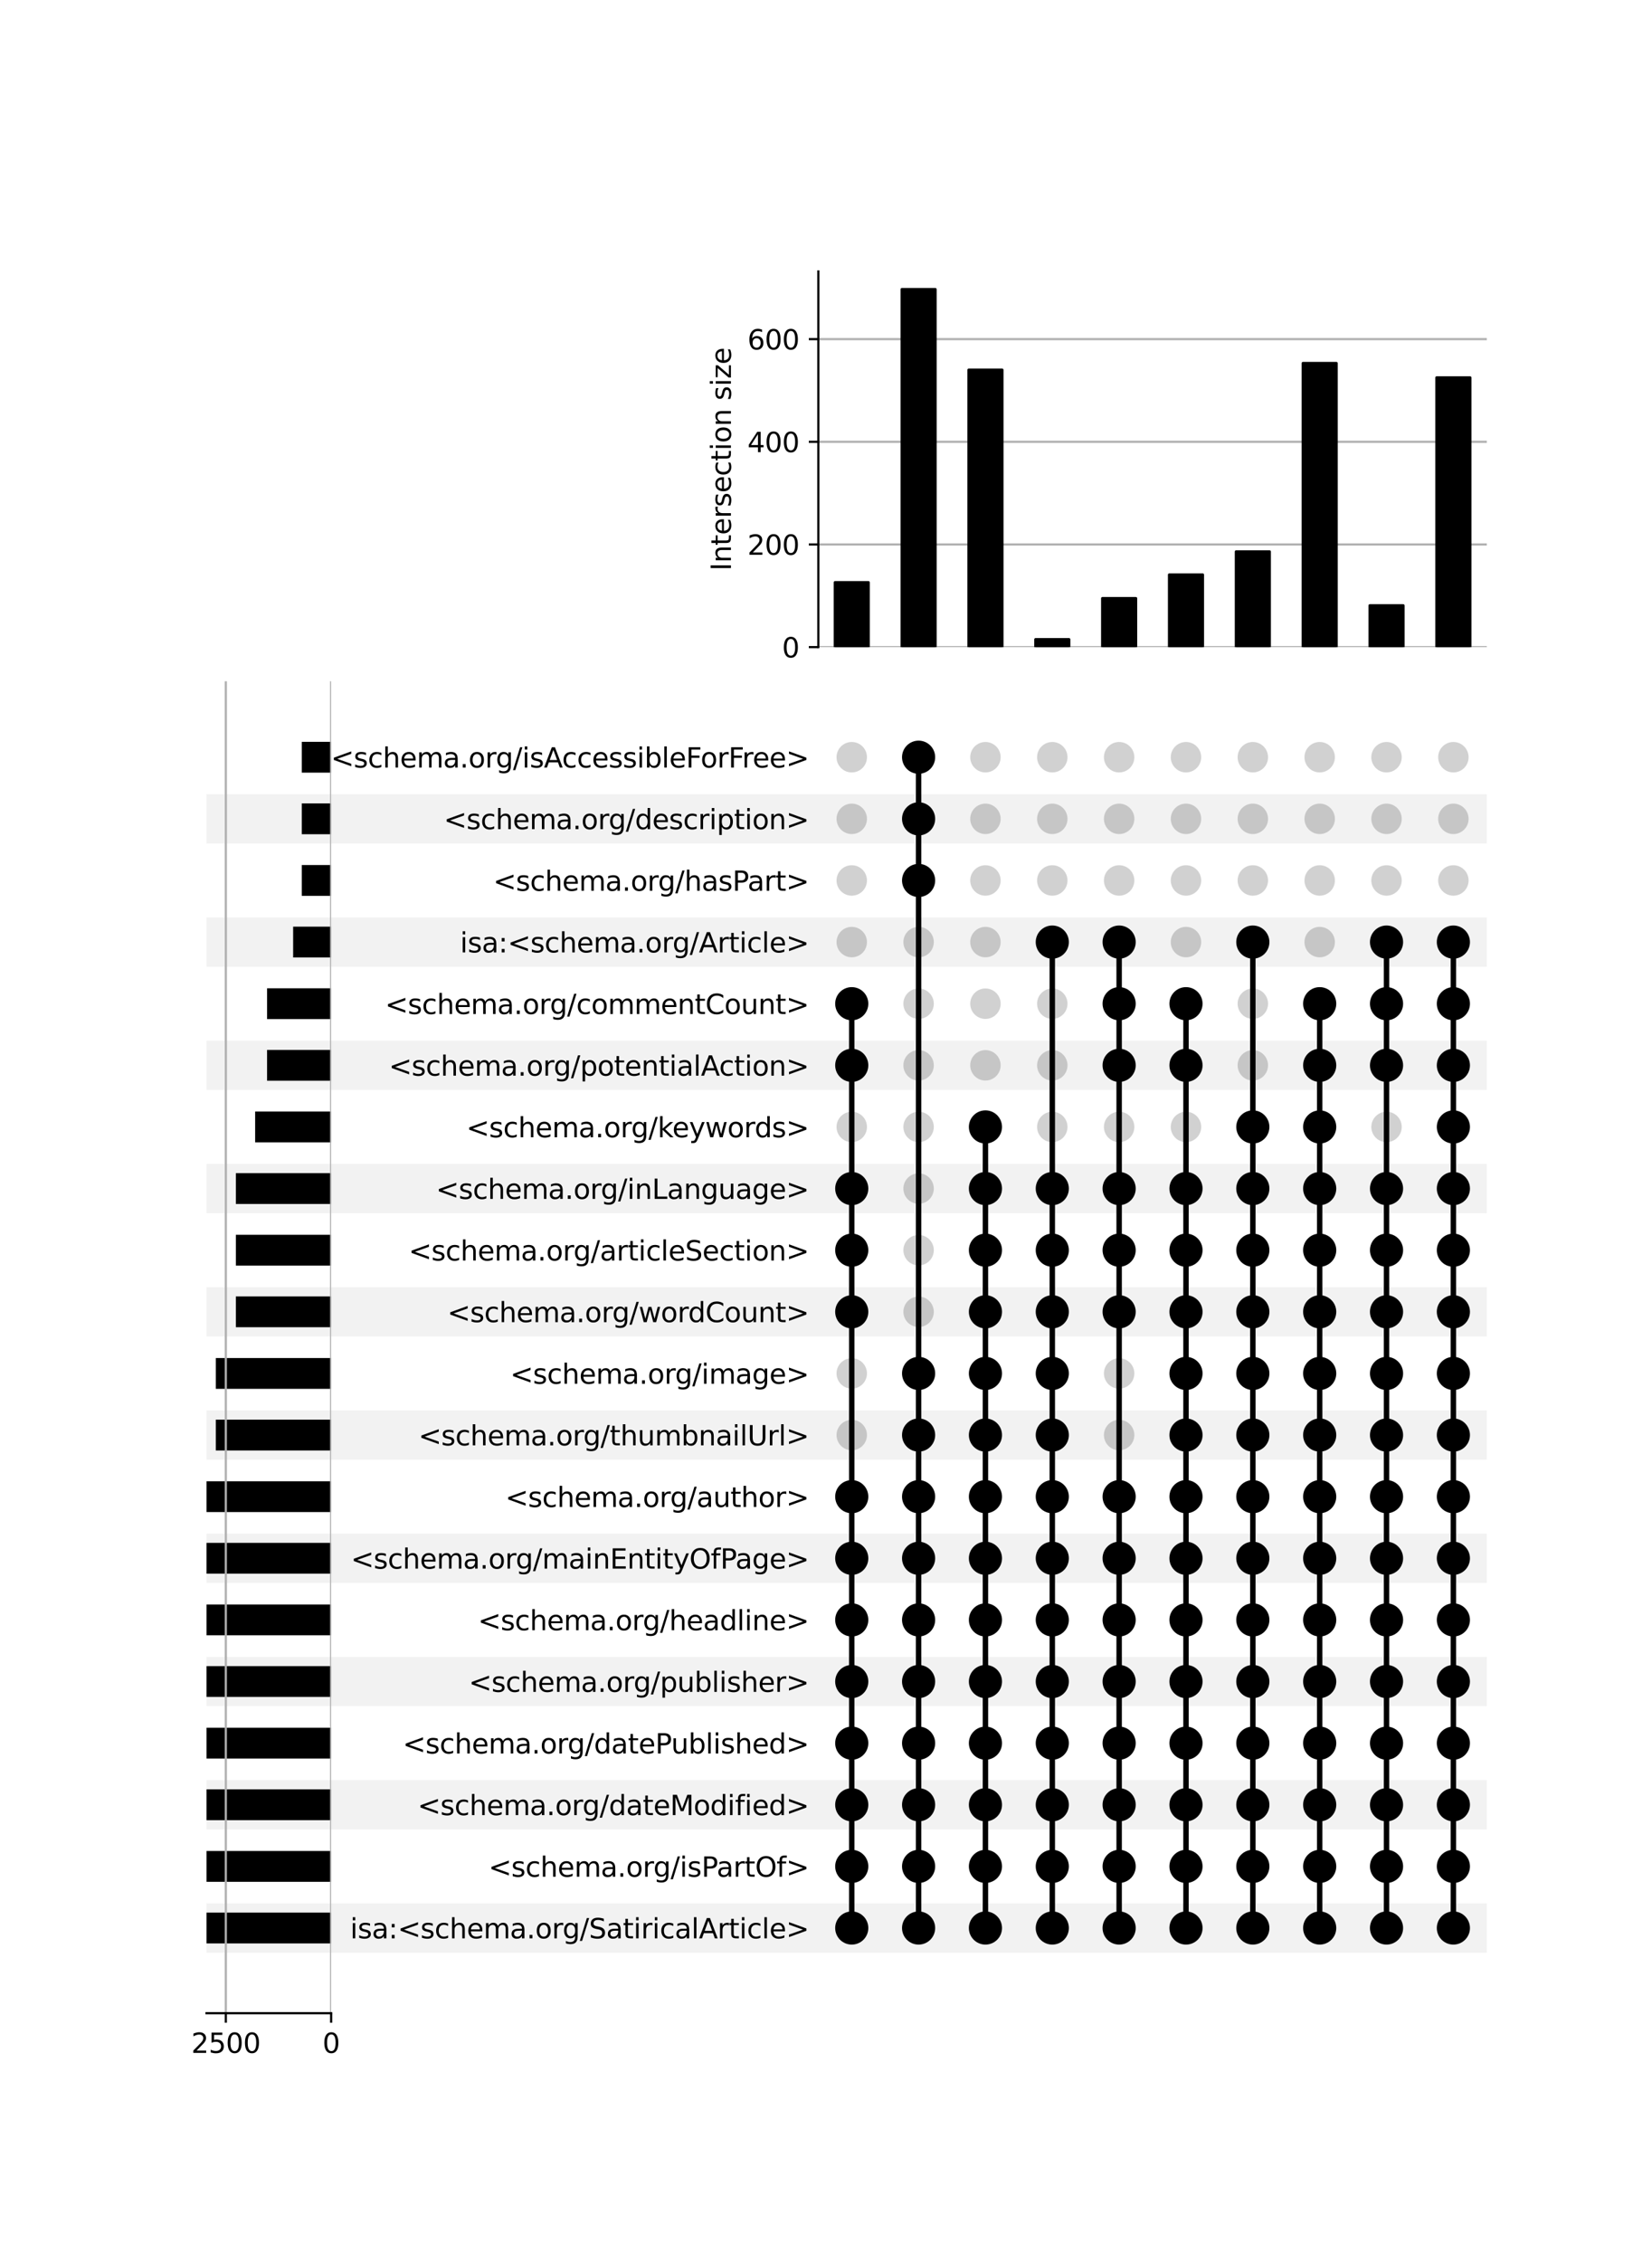 <?xml version="1.0" encoding="utf-8" standalone="no"?>
<!DOCTYPE svg PUBLIC "-//W3C//DTD SVG 1.1//EN"
  "http://www.w3.org/Graphics/SVG/1.1/DTD/svg11.dtd">
<svg xmlns:xlink="http://www.w3.org/1999/xlink" width="608pt" height="832pt" viewBox="0 0 608 832" xmlns="http://www.w3.org/2000/svg" version="1.1">
 <defs>
  <style type="text/css">*{stroke-linejoin: round; stroke-linecap: butt}</style>
 </defs>
 <g id="figure_1">
  <g id="patch_1">
   <path d="M 0 832 
L 608 832 
L 608 0 
L 0 0 
z
" style="fill: #ffffff"/>
  </g>
  <g id="axes_1">
   <g id="patch_2">
    <path d="M 76 718.212 
L 547.2 718.212 
L 547.2 700.08 
L 76 700.08 
z
" clip-path="url(#p2e3a96ec39)" style="fill-opacity: 0.051"/>
   </g>
   <g id="patch_3">
    <path d="M 76 672.882 
L 547.2 672.882 
L 547.2 654.75 
L 76 654.75 
z
" clip-path="url(#p2e3a96ec39)" style="fill-opacity: 0.051"/>
   </g>
   <g id="patch_4">
    <path d="M 76 627.552 
L 547.2 627.552 
L 547.2 609.42 
L 76 609.42 
z
" clip-path="url(#p2e3a96ec39)" style="fill-opacity: 0.051"/>
   </g>
   <g id="patch_5">
    <path d="M 76 582.223 
L 547.2 582.223 
L 547.2 564.091 
L 76 564.091 
z
" clip-path="url(#p2e3a96ec39)" style="fill-opacity: 0.051"/>
   </g>
   <g id="patch_6">
    <path d="M 76 536.893 
L 547.2 536.893 
L 547.2 518.761 
L 76 518.761 
z
" clip-path="url(#p2e3a96ec39)" style="fill-opacity: 0.051"/>
   </g>
   <g id="patch_7">
    <path d="M 76 491.563 
L 547.2 491.563 
L 547.2 473.431 
L 76 473.431 
z
" clip-path="url(#p2e3a96ec39)" style="fill-opacity: 0.051"/>
   </g>
   <g id="patch_8">
    <path d="M 76 446.233 
L 547.2 446.233 
L 547.2 428.101 
L 76 428.101 
z
" clip-path="url(#p2e3a96ec39)" style="fill-opacity: 0.051"/>
   </g>
   <g id="patch_9">
    <path d="M 76 400.904 
L 547.2 400.904 
L 547.2 382.772 
L 76 382.772 
z
" clip-path="url(#p2e3a96ec39)" style="fill-opacity: 0.051"/>
   </g>
   <g id="patch_10">
    <path d="M 76 355.574 
L 547.2 355.574 
L 547.2 337.442 
L 76 337.442 
z
" clip-path="url(#p2e3a96ec39)" style="fill-opacity: 0.051"/>
   </g>
   <g id="patch_11">
    <path d="M 76 310.244 
L 547.2 310.244 
L 547.2 292.112 
L 76 292.112 
z
" clip-path="url(#p2e3a96ec39)" style="fill-opacity: 0.051"/>
   </g>
   <g id="matplotlib.axis_1"/>
   <g id="matplotlib.axis_2">
    <g id="ytick_1"/>
    <g id="ytick_2"/>
    <g id="ytick_3"/>
    <g id="ytick_4"/>
    <g id="ytick_5"/>
    <g id="ytick_6"/>
    <g id="ytick_7"/>
    <g id="ytick_8"/>
    <g id="ytick_9"/>
    <g id="ytick_10"/>
    <g id="ytick_11"/>
    <g id="ytick_12"/>
    <g id="ytick_13"/>
    <g id="ytick_14"/>
    <g id="ytick_15"/>
    <g id="ytick_16"/>
    <g id="ytick_17"/>
    <g id="ytick_18"/>
    <g id="ytick_19"/>
    <g id="ytick_20"/>
   </g>
  </g>
  <g id="axes_2">
   <g id="matplotlib.axis_3">
    <g id="ytick_21">
     <g id="line2d_1"/>
     <g id="text_1">
      <!-- isa:&lt;schema.org/SatiricalArticle&gt; -->
      <g transform="translate(128.866 712.945) scale(0.1 -0.1)">
       <defs>
        <path id="DejaVuSans-69" d="M 603 3500 
L 1178 3500 
L 1178 0 
L 603 0 
L 603 3500 
z
M 603 4863 
L 1178 4863 
L 1178 4134 
L 603 4134 
L 603 4863 
z
" transform="scale(0.016)"/>
        <path id="DejaVuSans-73" d="M 2834 3397 
L 2834 2853 
Q 2591 2978 2328 3040 
Q 2066 3103 1784 3103 
Q 1356 3103 1142 2972 
Q 928 2841 928 2578 
Q 928 2378 1081 2264 
Q 1234 2150 1697 2047 
L 1894 2003 
Q 2506 1872 2764 1633 
Q 3022 1394 3022 966 
Q 3022 478 2636 193 
Q 2250 -91 1575 -91 
Q 1294 -91 989 -36 
Q 684 19 347 128 
L 347 722 
Q 666 556 975 473 
Q 1284 391 1588 391 
Q 1994 391 2212 530 
Q 2431 669 2431 922 
Q 2431 1156 2273 1281 
Q 2116 1406 1581 1522 
L 1381 1569 
Q 847 1681 609 1914 
Q 372 2147 372 2553 
Q 372 3047 722 3315 
Q 1072 3584 1716 3584 
Q 2034 3584 2315 3537 
Q 2597 3491 2834 3397 
z
" transform="scale(0.016)"/>
        <path id="DejaVuSans-61" d="M 2194 1759 
Q 1497 1759 1228 1600 
Q 959 1441 959 1056 
Q 959 750 1161 570 
Q 1363 391 1709 391 
Q 2188 391 2477 730 
Q 2766 1069 2766 1631 
L 2766 1759 
L 2194 1759 
z
M 3341 1997 
L 3341 0 
L 2766 0 
L 2766 531 
Q 2569 213 2275 61 
Q 1981 -91 1556 -91 
Q 1019 -91 701 211 
Q 384 513 384 1019 
Q 384 1609 779 1909 
Q 1175 2209 1959 2209 
L 2766 2209 
L 2766 2266 
Q 2766 2663 2505 2880 
Q 2244 3097 1772 3097 
Q 1472 3097 1187 3025 
Q 903 2953 641 2809 
L 641 3341 
Q 956 3463 1253 3523 
Q 1550 3584 1831 3584 
Q 2591 3584 2966 3190 
Q 3341 2797 3341 1997 
z
" transform="scale(0.016)"/>
        <path id="DejaVuSans-3a" d="M 750 794 
L 1409 794 
L 1409 0 
L 750 0 
L 750 794 
z
M 750 3309 
L 1409 3309 
L 1409 2516 
L 750 2516 
L 750 3309 
z
" transform="scale(0.016)"/>
        <path id="DejaVuSans-3c" d="M 4684 3150 
L 1459 2003 
L 4684 863 
L 4684 294 
L 678 1747 
L 678 2266 
L 4684 3719 
L 4684 3150 
z
" transform="scale(0.016)"/>
        <path id="DejaVuSans-63" d="M 3122 3366 
L 3122 2828 
Q 2878 2963 2633 3030 
Q 2388 3097 2138 3097 
Q 1578 3097 1268 2742 
Q 959 2388 959 1747 
Q 959 1106 1268 751 
Q 1578 397 2138 397 
Q 2388 397 2633 464 
Q 2878 531 3122 666 
L 3122 134 
Q 2881 22 2623 -34 
Q 2366 -91 2075 -91 
Q 1284 -91 818 406 
Q 353 903 353 1747 
Q 353 2603 823 3093 
Q 1294 3584 2113 3584 
Q 2378 3584 2631 3529 
Q 2884 3475 3122 3366 
z
" transform="scale(0.016)"/>
        <path id="DejaVuSans-68" d="M 3513 2113 
L 3513 0 
L 2938 0 
L 2938 2094 
Q 2938 2591 2744 2837 
Q 2550 3084 2163 3084 
Q 1697 3084 1428 2787 
Q 1159 2491 1159 1978 
L 1159 0 
L 581 0 
L 581 4863 
L 1159 4863 
L 1159 2956 
Q 1366 3272 1645 3428 
Q 1925 3584 2291 3584 
Q 2894 3584 3203 3211 
Q 3513 2838 3513 2113 
z
" transform="scale(0.016)"/>
        <path id="DejaVuSans-65" d="M 3597 1894 
L 3597 1613 
L 953 1613 
Q 991 1019 1311 708 
Q 1631 397 2203 397 
Q 2534 397 2845 478 
Q 3156 559 3463 722 
L 3463 178 
Q 3153 47 2828 -22 
Q 2503 -91 2169 -91 
Q 1331 -91 842 396 
Q 353 884 353 1716 
Q 353 2575 817 3079 
Q 1281 3584 2069 3584 
Q 2775 3584 3186 3129 
Q 3597 2675 3597 1894 
z
M 3022 2063 
Q 3016 2534 2758 2815 
Q 2500 3097 2075 3097 
Q 1594 3097 1305 2825 
Q 1016 2553 972 2059 
L 3022 2063 
z
" transform="scale(0.016)"/>
        <path id="DejaVuSans-6d" d="M 3328 2828 
Q 3544 3216 3844 3400 
Q 4144 3584 4550 3584 
Q 5097 3584 5394 3201 
Q 5691 2819 5691 2113 
L 5691 0 
L 5113 0 
L 5113 2094 
Q 5113 2597 4934 2840 
Q 4756 3084 4391 3084 
Q 3944 3084 3684 2787 
Q 3425 2491 3425 1978 
L 3425 0 
L 2847 0 
L 2847 2094 
Q 2847 2600 2669 2842 
Q 2491 3084 2119 3084 
Q 1678 3084 1418 2786 
Q 1159 2488 1159 1978 
L 1159 0 
L 581 0 
L 581 3500 
L 1159 3500 
L 1159 2956 
Q 1356 3278 1631 3431 
Q 1906 3584 2284 3584 
Q 2666 3584 2933 3390 
Q 3200 3197 3328 2828 
z
" transform="scale(0.016)"/>
        <path id="DejaVuSans-2e" d="M 684 794 
L 1344 794 
L 1344 0 
L 684 0 
L 684 794 
z
" transform="scale(0.016)"/>
        <path id="DejaVuSans-6f" d="M 1959 3097 
Q 1497 3097 1228 2736 
Q 959 2375 959 1747 
Q 959 1119 1226 758 
Q 1494 397 1959 397 
Q 2419 397 2687 759 
Q 2956 1122 2956 1747 
Q 2956 2369 2687 2733 
Q 2419 3097 1959 3097 
z
M 1959 3584 
Q 2709 3584 3137 3096 
Q 3566 2609 3566 1747 
Q 3566 888 3137 398 
Q 2709 -91 1959 -91 
Q 1206 -91 779 398 
Q 353 888 353 1747 
Q 353 2609 779 3096 
Q 1206 3584 1959 3584 
z
" transform="scale(0.016)"/>
        <path id="DejaVuSans-72" d="M 2631 2963 
Q 2534 3019 2420 3045 
Q 2306 3072 2169 3072 
Q 1681 3072 1420 2755 
Q 1159 2438 1159 1844 
L 1159 0 
L 581 0 
L 581 3500 
L 1159 3500 
L 1159 2956 
Q 1341 3275 1631 3429 
Q 1922 3584 2338 3584 
Q 2397 3584 2469 3576 
Q 2541 3569 2628 3553 
L 2631 2963 
z
" transform="scale(0.016)"/>
        <path id="DejaVuSans-67" d="M 2906 1791 
Q 2906 2416 2648 2759 
Q 2391 3103 1925 3103 
Q 1463 3103 1205 2759 
Q 947 2416 947 1791 
Q 947 1169 1205 825 
Q 1463 481 1925 481 
Q 2391 481 2648 825 
Q 2906 1169 2906 1791 
z
M 3481 434 
Q 3481 -459 3084 -895 
Q 2688 -1331 1869 -1331 
Q 1566 -1331 1297 -1286 
Q 1028 -1241 775 -1147 
L 775 -588 
Q 1028 -725 1275 -790 
Q 1522 -856 1778 -856 
Q 2344 -856 2625 -561 
Q 2906 -266 2906 331 
L 2906 616 
Q 2728 306 2450 153 
Q 2172 0 1784 0 
Q 1141 0 747 490 
Q 353 981 353 1791 
Q 353 2603 747 3093 
Q 1141 3584 1784 3584 
Q 2172 3584 2450 3431 
Q 2728 3278 2906 2969 
L 2906 3500 
L 3481 3500 
L 3481 434 
z
" transform="scale(0.016)"/>
        <path id="DejaVuSans-2f" d="M 1625 4666 
L 2156 4666 
L 531 -594 
L 0 -594 
L 1625 4666 
z
" transform="scale(0.016)"/>
        <path id="DejaVuSans-53" d="M 3425 4513 
L 3425 3897 
Q 3066 4069 2747 4153 
Q 2428 4238 2131 4238 
Q 1616 4238 1336 4038 
Q 1056 3838 1056 3469 
Q 1056 3159 1242 3001 
Q 1428 2844 1947 2747 
L 2328 2669 
Q 3034 2534 3370 2195 
Q 3706 1856 3706 1288 
Q 3706 609 3251 259 
Q 2797 -91 1919 -91 
Q 1588 -91 1214 -16 
Q 841 59 441 206 
L 441 856 
Q 825 641 1194 531 
Q 1563 422 1919 422 
Q 2459 422 2753 634 
Q 3047 847 3047 1241 
Q 3047 1584 2836 1778 
Q 2625 1972 2144 2069 
L 1759 2144 
Q 1053 2284 737 2584 
Q 422 2884 422 3419 
Q 422 4038 858 4394 
Q 1294 4750 2059 4750 
Q 2388 4750 2728 4690 
Q 3069 4631 3425 4513 
z
" transform="scale(0.016)"/>
        <path id="DejaVuSans-74" d="M 1172 4494 
L 1172 3500 
L 2356 3500 
L 2356 3053 
L 1172 3053 
L 1172 1153 
Q 1172 725 1289 603 
Q 1406 481 1766 481 
L 2356 481 
L 2356 0 
L 1766 0 
Q 1100 0 847 248 
Q 594 497 594 1153 
L 594 3053 
L 172 3053 
L 172 3500 
L 594 3500 
L 594 4494 
L 1172 4494 
z
" transform="scale(0.016)"/>
        <path id="DejaVuSans-6c" d="M 603 4863 
L 1178 4863 
L 1178 0 
L 603 0 
L 603 4863 
z
" transform="scale(0.016)"/>
        <path id="DejaVuSans-41" d="M 2188 4044 
L 1331 1722 
L 3047 1722 
L 2188 4044 
z
M 1831 4666 
L 2547 4666 
L 4325 0 
L 3669 0 
L 3244 1197 
L 1141 1197 
L 716 0 
L 50 0 
L 1831 4666 
z
" transform="scale(0.016)"/>
        <path id="DejaVuSans-3e" d="M 678 3150 
L 678 3719 
L 4684 2266 
L 4684 1747 
L 678 294 
L 678 863 
L 3897 2003 
L 678 3150 
z
" transform="scale(0.016)"/>
       </defs>
       <use xlink:href="#DejaVuSans-69"/>
       <use xlink:href="#DejaVuSans-73" x="27.783"/>
       <use xlink:href="#DejaVuSans-61" x="79.883"/>
       <use xlink:href="#DejaVuSans-3a" x="141.162"/>
       <use xlink:href="#DejaVuSans-3c" x="174.854"/>
       <use xlink:href="#DejaVuSans-73" x="258.643"/>
       <use xlink:href="#DejaVuSans-63" x="310.742"/>
       <use xlink:href="#DejaVuSans-68" x="365.723"/>
       <use xlink:href="#DejaVuSans-65" x="429.102"/>
       <use xlink:href="#DejaVuSans-6d" x="490.625"/>
       <use xlink:href="#DejaVuSans-61" x="588.037"/>
       <use xlink:href="#DejaVuSans-2e" x="649.316"/>
       <use xlink:href="#DejaVuSans-6f" x="681.104"/>
       <use xlink:href="#DejaVuSans-72" x="742.285"/>
       <use xlink:href="#DejaVuSans-67" x="781.648"/>
       <use xlink:href="#DejaVuSans-2f" x="845.125"/>
       <use xlink:href="#DejaVuSans-53" x="878.816"/>
       <use xlink:href="#DejaVuSans-61" x="942.293"/>
       <use xlink:href="#DejaVuSans-74" x="1003.572"/>
       <use xlink:href="#DejaVuSans-69" x="1042.781"/>
       <use xlink:href="#DejaVuSans-72" x="1070.564"/>
       <use xlink:href="#DejaVuSans-69" x="1111.678"/>
       <use xlink:href="#DejaVuSans-63" x="1139.461"/>
       <use xlink:href="#DejaVuSans-61" x="1194.441"/>
       <use xlink:href="#DejaVuSans-6c" x="1255.721"/>
       <use xlink:href="#DejaVuSans-41" x="1283.504"/>
       <use xlink:href="#DejaVuSans-72" x="1351.912"/>
       <use xlink:href="#DejaVuSans-74" x="1393.025"/>
       <use xlink:href="#DejaVuSans-69" x="1432.234"/>
       <use xlink:href="#DejaVuSans-63" x="1460.018"/>
       <use xlink:href="#DejaVuSans-6c" x="1514.998"/>
       <use xlink:href="#DejaVuSans-65" x="1542.781"/>
       <use xlink:href="#DejaVuSans-3e" x="1604.305"/>
      </g>
     </g>
    </g>
    <g id="ytick_22">
     <g id="line2d_2"/>
     <g id="text_2">
      <!-- &lt;schema.org/isPartOf&gt; -->
      <g transform="translate(179.78 690.28) scale(0.1 -0.1)">
       <defs>
        <path id="DejaVuSans-50" d="M 1259 4147 
L 1259 2394 
L 2053 2394 
Q 2494 2394 2734 2622 
Q 2975 2850 2975 3272 
Q 2975 3691 2734 3919 
Q 2494 4147 2053 4147 
L 1259 4147 
z
M 628 4666 
L 2053 4666 
Q 2838 4666 3239 4311 
Q 3641 3956 3641 3272 
Q 3641 2581 3239 2228 
Q 2838 1875 2053 1875 
L 1259 1875 
L 1259 0 
L 628 0 
L 628 4666 
z
" transform="scale(0.016)"/>
        <path id="DejaVuSans-4f" d="M 2522 4238 
Q 1834 4238 1429 3725 
Q 1025 3213 1025 2328 
Q 1025 1447 1429 934 
Q 1834 422 2522 422 
Q 3209 422 3611 934 
Q 4013 1447 4013 2328 
Q 4013 3213 3611 3725 
Q 3209 4238 2522 4238 
z
M 2522 4750 
Q 3503 4750 4090 4092 
Q 4678 3434 4678 2328 
Q 4678 1225 4090 567 
Q 3503 -91 2522 -91 
Q 1538 -91 948 565 
Q 359 1222 359 2328 
Q 359 3434 948 4092 
Q 1538 4750 2522 4750 
z
" transform="scale(0.016)"/>
        <path id="DejaVuSans-66" d="M 2375 4863 
L 2375 4384 
L 1825 4384 
Q 1516 4384 1395 4259 
Q 1275 4134 1275 3809 
L 1275 3500 
L 2222 3500 
L 2222 3053 
L 1275 3053 
L 1275 0 
L 697 0 
L 697 3053 
L 147 3053 
L 147 3500 
L 697 3500 
L 697 3744 
Q 697 4328 969 4595 
Q 1241 4863 1831 4863 
L 2375 4863 
z
" transform="scale(0.016)"/>
       </defs>
       <use xlink:href="#DejaVuSans-3c"/>
       <use xlink:href="#DejaVuSans-73" x="83.789"/>
       <use xlink:href="#DejaVuSans-63" x="135.889"/>
       <use xlink:href="#DejaVuSans-68" x="190.869"/>
       <use xlink:href="#DejaVuSans-65" x="254.248"/>
       <use xlink:href="#DejaVuSans-6d" x="315.771"/>
       <use xlink:href="#DejaVuSans-61" x="413.184"/>
       <use xlink:href="#DejaVuSans-2e" x="474.463"/>
       <use xlink:href="#DejaVuSans-6f" x="506.25"/>
       <use xlink:href="#DejaVuSans-72" x="567.432"/>
       <use xlink:href="#DejaVuSans-67" x="606.795"/>
       <use xlink:href="#DejaVuSans-2f" x="670.271"/>
       <use xlink:href="#DejaVuSans-69" x="703.963"/>
       <use xlink:href="#DejaVuSans-73" x="731.746"/>
       <use xlink:href="#DejaVuSans-50" x="783.846"/>
       <use xlink:href="#DejaVuSans-61" x="839.648"/>
       <use xlink:href="#DejaVuSans-72" x="900.928"/>
       <use xlink:href="#DejaVuSans-74" x="942.041"/>
       <use xlink:href="#DejaVuSans-4f" x="981.25"/>
       <use xlink:href="#DejaVuSans-66" x="1059.961"/>
       <use xlink:href="#DejaVuSans-3e" x="1095.166"/>
      </g>
     </g>
    </g>
    <g id="ytick_23">
     <g id="line2d_3"/>
     <g id="text_3">
      <!-- &lt;schema.org/dateModified&gt; -->
      <g transform="translate(153.675 667.615) scale(0.1 -0.1)">
       <defs>
        <path id="DejaVuSans-64" d="M 2906 2969 
L 2906 4863 
L 3481 4863 
L 3481 0 
L 2906 0 
L 2906 525 
Q 2725 213 2448 61 
Q 2172 -91 1784 -91 
Q 1150 -91 751 415 
Q 353 922 353 1747 
Q 353 2572 751 3078 
Q 1150 3584 1784 3584 
Q 2172 3584 2448 3432 
Q 2725 3281 2906 2969 
z
M 947 1747 
Q 947 1113 1208 752 
Q 1469 391 1925 391 
Q 2381 391 2643 752 
Q 2906 1113 2906 1747 
Q 2906 2381 2643 2742 
Q 2381 3103 1925 3103 
Q 1469 3103 1208 2742 
Q 947 2381 947 1747 
z
" transform="scale(0.016)"/>
        <path id="DejaVuSans-4d" d="M 628 4666 
L 1569 4666 
L 2759 1491 
L 3956 4666 
L 4897 4666 
L 4897 0 
L 4281 0 
L 4281 4097 
L 3078 897 
L 2444 897 
L 1241 4097 
L 1241 0 
L 628 0 
L 628 4666 
z
" transform="scale(0.016)"/>
       </defs>
       <use xlink:href="#DejaVuSans-3c"/>
       <use xlink:href="#DejaVuSans-73" x="83.789"/>
       <use xlink:href="#DejaVuSans-63" x="135.889"/>
       <use xlink:href="#DejaVuSans-68" x="190.869"/>
       <use xlink:href="#DejaVuSans-65" x="254.248"/>
       <use xlink:href="#DejaVuSans-6d" x="315.771"/>
       <use xlink:href="#DejaVuSans-61" x="413.184"/>
       <use xlink:href="#DejaVuSans-2e" x="474.463"/>
       <use xlink:href="#DejaVuSans-6f" x="506.25"/>
       <use xlink:href="#DejaVuSans-72" x="567.432"/>
       <use xlink:href="#DejaVuSans-67" x="606.795"/>
       <use xlink:href="#DejaVuSans-2f" x="670.271"/>
       <use xlink:href="#DejaVuSans-64" x="703.963"/>
       <use xlink:href="#DejaVuSans-61" x="767.439"/>
       <use xlink:href="#DejaVuSans-74" x="828.719"/>
       <use xlink:href="#DejaVuSans-65" x="867.928"/>
       <use xlink:href="#DejaVuSans-4d" x="929.451"/>
       <use xlink:href="#DejaVuSans-6f" x="1015.73"/>
       <use xlink:href="#DejaVuSans-64" x="1076.912"/>
       <use xlink:href="#DejaVuSans-69" x="1140.389"/>
       <use xlink:href="#DejaVuSans-66" x="1168.172"/>
       <use xlink:href="#DejaVuSans-69" x="1203.377"/>
       <use xlink:href="#DejaVuSans-65" x="1231.16"/>
       <use xlink:href="#DejaVuSans-64" x="1292.684"/>
       <use xlink:href="#DejaVuSans-3e" x="1356.16"/>
      </g>
     </g>
    </g>
    <g id="ytick_24">
     <g id="line2d_4"/>
     <g id="text_4">
      <!-- &lt;schema.org/datePublished&gt; -->
      <g transform="translate(148.203 644.95) scale(0.1 -0.1)">
       <defs>
        <path id="DejaVuSans-75" d="M 544 1381 
L 544 3500 
L 1119 3500 
L 1119 1403 
Q 1119 906 1312 657 
Q 1506 409 1894 409 
Q 2359 409 2629 706 
Q 2900 1003 2900 1516 
L 2900 3500 
L 3475 3500 
L 3475 0 
L 2900 0 
L 2900 538 
Q 2691 219 2414 64 
Q 2138 -91 1772 -91 
Q 1169 -91 856 284 
Q 544 659 544 1381 
z
M 1991 3584 
L 1991 3584 
z
" transform="scale(0.016)"/>
        <path id="DejaVuSans-62" d="M 3116 1747 
Q 3116 2381 2855 2742 
Q 2594 3103 2138 3103 
Q 1681 3103 1420 2742 
Q 1159 2381 1159 1747 
Q 1159 1113 1420 752 
Q 1681 391 2138 391 
Q 2594 391 2855 752 
Q 3116 1113 3116 1747 
z
M 1159 2969 
Q 1341 3281 1617 3432 
Q 1894 3584 2278 3584 
Q 2916 3584 3314 3078 
Q 3713 2572 3713 1747 
Q 3713 922 3314 415 
Q 2916 -91 2278 -91 
Q 1894 -91 1617 61 
Q 1341 213 1159 525 
L 1159 0 
L 581 0 
L 581 4863 
L 1159 4863 
L 1159 2969 
z
" transform="scale(0.016)"/>
       </defs>
       <use xlink:href="#DejaVuSans-3c"/>
       <use xlink:href="#DejaVuSans-73" x="83.789"/>
       <use xlink:href="#DejaVuSans-63" x="135.889"/>
       <use xlink:href="#DejaVuSans-68" x="190.869"/>
       <use xlink:href="#DejaVuSans-65" x="254.248"/>
       <use xlink:href="#DejaVuSans-6d" x="315.771"/>
       <use xlink:href="#DejaVuSans-61" x="413.184"/>
       <use xlink:href="#DejaVuSans-2e" x="474.463"/>
       <use xlink:href="#DejaVuSans-6f" x="506.25"/>
       <use xlink:href="#DejaVuSans-72" x="567.432"/>
       <use xlink:href="#DejaVuSans-67" x="606.795"/>
       <use xlink:href="#DejaVuSans-2f" x="670.271"/>
       <use xlink:href="#DejaVuSans-64" x="703.963"/>
       <use xlink:href="#DejaVuSans-61" x="767.439"/>
       <use xlink:href="#DejaVuSans-74" x="828.719"/>
       <use xlink:href="#DejaVuSans-65" x="867.928"/>
       <use xlink:href="#DejaVuSans-50" x="929.451"/>
       <use xlink:href="#DejaVuSans-75" x="988.004"/>
       <use xlink:href="#DejaVuSans-62" x="1051.383"/>
       <use xlink:href="#DejaVuSans-6c" x="1114.859"/>
       <use xlink:href="#DejaVuSans-69" x="1142.643"/>
       <use xlink:href="#DejaVuSans-73" x="1170.426"/>
       <use xlink:href="#DejaVuSans-68" x="1222.525"/>
       <use xlink:href="#DejaVuSans-65" x="1285.904"/>
       <use xlink:href="#DejaVuSans-64" x="1347.428"/>
       <use xlink:href="#DejaVuSans-3e" x="1410.904"/>
      </g>
     </g>
    </g>
    <g id="ytick_25">
     <g id="line2d_5"/>
     <g id="text_5">
      <!-- &lt;schema.org/publisher&gt; -->
      <g transform="translate(172.497 622.286) scale(0.1 -0.1)">
       <defs>
        <path id="DejaVuSans-70" d="M 1159 525 
L 1159 -1331 
L 581 -1331 
L 581 3500 
L 1159 3500 
L 1159 2969 
Q 1341 3281 1617 3432 
Q 1894 3584 2278 3584 
Q 2916 3584 3314 3078 
Q 3713 2572 3713 1747 
Q 3713 922 3314 415 
Q 2916 -91 2278 -91 
Q 1894 -91 1617 61 
Q 1341 213 1159 525 
z
M 3116 1747 
Q 3116 2381 2855 2742 
Q 2594 3103 2138 3103 
Q 1681 3103 1420 2742 
Q 1159 2381 1159 1747 
Q 1159 1113 1420 752 
Q 1681 391 2138 391 
Q 2594 391 2855 752 
Q 3116 1113 3116 1747 
z
" transform="scale(0.016)"/>
       </defs>
       <use xlink:href="#DejaVuSans-3c"/>
       <use xlink:href="#DejaVuSans-73" x="83.789"/>
       <use xlink:href="#DejaVuSans-63" x="135.889"/>
       <use xlink:href="#DejaVuSans-68" x="190.869"/>
       <use xlink:href="#DejaVuSans-65" x="254.248"/>
       <use xlink:href="#DejaVuSans-6d" x="315.771"/>
       <use xlink:href="#DejaVuSans-61" x="413.184"/>
       <use xlink:href="#DejaVuSans-2e" x="474.463"/>
       <use xlink:href="#DejaVuSans-6f" x="506.25"/>
       <use xlink:href="#DejaVuSans-72" x="567.432"/>
       <use xlink:href="#DejaVuSans-67" x="606.795"/>
       <use xlink:href="#DejaVuSans-2f" x="670.271"/>
       <use xlink:href="#DejaVuSans-70" x="703.963"/>
       <use xlink:href="#DejaVuSans-75" x="767.439"/>
       <use xlink:href="#DejaVuSans-62" x="830.818"/>
       <use xlink:href="#DejaVuSans-6c" x="894.295"/>
       <use xlink:href="#DejaVuSans-69" x="922.078"/>
       <use xlink:href="#DejaVuSans-73" x="949.861"/>
       <use xlink:href="#DejaVuSans-68" x="1001.961"/>
       <use xlink:href="#DejaVuSans-65" x="1065.34"/>
       <use xlink:href="#DejaVuSans-72" x="1126.863"/>
       <use xlink:href="#DejaVuSans-3e" x="1167.977"/>
      </g>
     </g>
    </g>
    <g id="ytick_26">
     <g id="line2d_6"/>
     <g id="text_6">
      <!-- &lt;schema.org/headline&gt; -->
      <g transform="translate(175.885 599.621) scale(0.1 -0.1)">
       <defs>
        <path id="DejaVuSans-6e" d="M 3513 2113 
L 3513 0 
L 2938 0 
L 2938 2094 
Q 2938 2591 2744 2837 
Q 2550 3084 2163 3084 
Q 1697 3084 1428 2787 
Q 1159 2491 1159 1978 
L 1159 0 
L 581 0 
L 581 3500 
L 1159 3500 
L 1159 2956 
Q 1366 3272 1645 3428 
Q 1925 3584 2291 3584 
Q 2894 3584 3203 3211 
Q 3513 2838 3513 2113 
z
" transform="scale(0.016)"/>
       </defs>
       <use xlink:href="#DejaVuSans-3c"/>
       <use xlink:href="#DejaVuSans-73" x="83.789"/>
       <use xlink:href="#DejaVuSans-63" x="135.889"/>
       <use xlink:href="#DejaVuSans-68" x="190.869"/>
       <use xlink:href="#DejaVuSans-65" x="254.248"/>
       <use xlink:href="#DejaVuSans-6d" x="315.771"/>
       <use xlink:href="#DejaVuSans-61" x="413.184"/>
       <use xlink:href="#DejaVuSans-2e" x="474.463"/>
       <use xlink:href="#DejaVuSans-6f" x="506.25"/>
       <use xlink:href="#DejaVuSans-72" x="567.432"/>
       <use xlink:href="#DejaVuSans-67" x="606.795"/>
       <use xlink:href="#DejaVuSans-2f" x="670.271"/>
       <use xlink:href="#DejaVuSans-68" x="703.963"/>
       <use xlink:href="#DejaVuSans-65" x="767.342"/>
       <use xlink:href="#DejaVuSans-61" x="828.865"/>
       <use xlink:href="#DejaVuSans-64" x="890.145"/>
       <use xlink:href="#DejaVuSans-6c" x="953.621"/>
       <use xlink:href="#DejaVuSans-69" x="981.404"/>
       <use xlink:href="#DejaVuSans-6e" x="1009.188"/>
       <use xlink:href="#DejaVuSans-65" x="1072.566"/>
       <use xlink:href="#DejaVuSans-3e" x="1134.09"/>
      </g>
     </g>
    </g>
    <g id="ytick_27">
     <g id="line2d_7"/>
     <g id="text_7">
      <!-- &lt;schema.org/mainEntityOfPage&gt; -->
      <g transform="translate(129.119 576.956) scale(0.1 -0.1)">
       <defs>
        <path id="DejaVuSans-45" d="M 628 4666 
L 3578 4666 
L 3578 4134 
L 1259 4134 
L 1259 2753 
L 3481 2753 
L 3481 2222 
L 1259 2222 
L 1259 531 
L 3634 531 
L 3634 0 
L 628 0 
L 628 4666 
z
" transform="scale(0.016)"/>
        <path id="DejaVuSans-79" d="M 2059 -325 
Q 1816 -950 1584 -1140 
Q 1353 -1331 966 -1331 
L 506 -1331 
L 506 -850 
L 844 -850 
Q 1081 -850 1212 -737 
Q 1344 -625 1503 -206 
L 1606 56 
L 191 3500 
L 800 3500 
L 1894 763 
L 2988 3500 
L 3597 3500 
L 2059 -325 
z
" transform="scale(0.016)"/>
       </defs>
       <use xlink:href="#DejaVuSans-3c"/>
       <use xlink:href="#DejaVuSans-73" x="83.789"/>
       <use xlink:href="#DejaVuSans-63" x="135.889"/>
       <use xlink:href="#DejaVuSans-68" x="190.869"/>
       <use xlink:href="#DejaVuSans-65" x="254.248"/>
       <use xlink:href="#DejaVuSans-6d" x="315.771"/>
       <use xlink:href="#DejaVuSans-61" x="413.184"/>
       <use xlink:href="#DejaVuSans-2e" x="474.463"/>
       <use xlink:href="#DejaVuSans-6f" x="506.25"/>
       <use xlink:href="#DejaVuSans-72" x="567.432"/>
       <use xlink:href="#DejaVuSans-67" x="606.795"/>
       <use xlink:href="#DejaVuSans-2f" x="670.271"/>
       <use xlink:href="#DejaVuSans-6d" x="703.963"/>
       <use xlink:href="#DejaVuSans-61" x="801.375"/>
       <use xlink:href="#DejaVuSans-69" x="862.654"/>
       <use xlink:href="#DejaVuSans-6e" x="890.438"/>
       <use xlink:href="#DejaVuSans-45" x="953.816"/>
       <use xlink:href="#DejaVuSans-6e" x="1017"/>
       <use xlink:href="#DejaVuSans-74" x="1080.379"/>
       <use xlink:href="#DejaVuSans-69" x="1119.588"/>
       <use xlink:href="#DejaVuSans-74" x="1147.371"/>
       <use xlink:href="#DejaVuSans-79" x="1186.58"/>
       <use xlink:href="#DejaVuSans-4f" x="1245.76"/>
       <use xlink:href="#DejaVuSans-66" x="1324.471"/>
       <use xlink:href="#DejaVuSans-50" x="1359.676"/>
       <use xlink:href="#DejaVuSans-61" x="1415.479"/>
       <use xlink:href="#DejaVuSans-67" x="1476.758"/>
       <use xlink:href="#DejaVuSans-65" x="1540.234"/>
       <use xlink:href="#DejaVuSans-3e" x="1601.758"/>
      </g>
     </g>
    </g>
    <g id="ytick_28">
     <g id="line2d_8"/>
     <g id="text_8">
      <!-- &lt;schema.org/author&gt; -->
      <g transform="translate(185.946 554.291) scale(0.1 -0.1)">
       <use xlink:href="#DejaVuSans-3c"/>
       <use xlink:href="#DejaVuSans-73" x="83.789"/>
       <use xlink:href="#DejaVuSans-63" x="135.889"/>
       <use xlink:href="#DejaVuSans-68" x="190.869"/>
       <use xlink:href="#DejaVuSans-65" x="254.248"/>
       <use xlink:href="#DejaVuSans-6d" x="315.771"/>
       <use xlink:href="#DejaVuSans-61" x="413.184"/>
       <use xlink:href="#DejaVuSans-2e" x="474.463"/>
       <use xlink:href="#DejaVuSans-6f" x="506.25"/>
       <use xlink:href="#DejaVuSans-72" x="567.432"/>
       <use xlink:href="#DejaVuSans-67" x="606.795"/>
       <use xlink:href="#DejaVuSans-2f" x="670.271"/>
       <use xlink:href="#DejaVuSans-61" x="703.963"/>
       <use xlink:href="#DejaVuSans-75" x="765.242"/>
       <use xlink:href="#DejaVuSans-74" x="828.621"/>
       <use xlink:href="#DejaVuSans-68" x="867.83"/>
       <use xlink:href="#DejaVuSans-6f" x="931.209"/>
       <use xlink:href="#DejaVuSans-72" x="992.391"/>
       <use xlink:href="#DejaVuSans-3e" x="1033.504"/>
      </g>
     </g>
    </g>
    <g id="ytick_29">
     <g id="line2d_9"/>
     <g id="text_9">
      <!-- &lt;schema.org/thumbnailUrl&gt; -->
      <g transform="translate(153.985 531.626) scale(0.1 -0.1)">
       <defs>
        <path id="DejaVuSans-55" d="M 556 4666 
L 1191 4666 
L 1191 1831 
Q 1191 1081 1462 751 
Q 1734 422 2344 422 
Q 2950 422 3222 751 
Q 3494 1081 3494 1831 
L 3494 4666 
L 4128 4666 
L 4128 1753 
Q 4128 841 3676 375 
Q 3225 -91 2344 -91 
Q 1459 -91 1007 375 
Q 556 841 556 1753 
L 556 4666 
z
" transform="scale(0.016)"/>
       </defs>
       <use xlink:href="#DejaVuSans-3c"/>
       <use xlink:href="#DejaVuSans-73" x="83.789"/>
       <use xlink:href="#DejaVuSans-63" x="135.889"/>
       <use xlink:href="#DejaVuSans-68" x="190.869"/>
       <use xlink:href="#DejaVuSans-65" x="254.248"/>
       <use xlink:href="#DejaVuSans-6d" x="315.771"/>
       <use xlink:href="#DejaVuSans-61" x="413.184"/>
       <use xlink:href="#DejaVuSans-2e" x="474.463"/>
       <use xlink:href="#DejaVuSans-6f" x="506.25"/>
       <use xlink:href="#DejaVuSans-72" x="567.432"/>
       <use xlink:href="#DejaVuSans-67" x="606.795"/>
       <use xlink:href="#DejaVuSans-2f" x="670.271"/>
       <use xlink:href="#DejaVuSans-74" x="703.963"/>
       <use xlink:href="#DejaVuSans-68" x="743.172"/>
       <use xlink:href="#DejaVuSans-75" x="806.551"/>
       <use xlink:href="#DejaVuSans-6d" x="869.93"/>
       <use xlink:href="#DejaVuSans-62" x="967.342"/>
       <use xlink:href="#DejaVuSans-6e" x="1030.818"/>
       <use xlink:href="#DejaVuSans-61" x="1094.197"/>
       <use xlink:href="#DejaVuSans-69" x="1155.477"/>
       <use xlink:href="#DejaVuSans-6c" x="1183.26"/>
       <use xlink:href="#DejaVuSans-55" x="1211.043"/>
       <use xlink:href="#DejaVuSans-72" x="1284.236"/>
       <use xlink:href="#DejaVuSans-6c" x="1325.35"/>
       <use xlink:href="#DejaVuSans-3e" x="1353.133"/>
      </g>
     </g>
    </g>
    <g id="ytick_30">
     <g id="line2d_10"/>
     <g id="text_10">
      <!-- &lt;schema.org/image&gt; -->
      <g transform="translate(187.75 508.961) scale(0.1 -0.1)">
       <use xlink:href="#DejaVuSans-3c"/>
       <use xlink:href="#DejaVuSans-73" x="83.789"/>
       <use xlink:href="#DejaVuSans-63" x="135.889"/>
       <use xlink:href="#DejaVuSans-68" x="190.869"/>
       <use xlink:href="#DejaVuSans-65" x="254.248"/>
       <use xlink:href="#DejaVuSans-6d" x="315.771"/>
       <use xlink:href="#DejaVuSans-61" x="413.184"/>
       <use xlink:href="#DejaVuSans-2e" x="474.463"/>
       <use xlink:href="#DejaVuSans-6f" x="506.25"/>
       <use xlink:href="#DejaVuSans-72" x="567.432"/>
       <use xlink:href="#DejaVuSans-67" x="606.795"/>
       <use xlink:href="#DejaVuSans-2f" x="670.271"/>
       <use xlink:href="#DejaVuSans-69" x="703.963"/>
       <use xlink:href="#DejaVuSans-6d" x="731.746"/>
       <use xlink:href="#DejaVuSans-61" x="829.158"/>
       <use xlink:href="#DejaVuSans-67" x="890.438"/>
       <use xlink:href="#DejaVuSans-65" x="953.914"/>
       <use xlink:href="#DejaVuSans-3e" x="1015.438"/>
      </g>
     </g>
    </g>
    <g id="ytick_31">
     <g id="line2d_11"/>
     <g id="text_11">
      <!-- &lt;schema.org/wordCount&gt; -->
      <g transform="translate(164.621 486.296) scale(0.1 -0.1)">
       <defs>
        <path id="DejaVuSans-77" d="M 269 3500 
L 844 3500 
L 1563 769 
L 2278 3500 
L 2956 3500 
L 3675 769 
L 4391 3500 
L 4966 3500 
L 4050 0 
L 3372 0 
L 2619 2869 
L 1863 0 
L 1184 0 
L 269 3500 
z
" transform="scale(0.016)"/>
        <path id="DejaVuSans-43" d="M 4122 4306 
L 4122 3641 
Q 3803 3938 3442 4084 
Q 3081 4231 2675 4231 
Q 1875 4231 1450 3742 
Q 1025 3253 1025 2328 
Q 1025 1406 1450 917 
Q 1875 428 2675 428 
Q 3081 428 3442 575 
Q 3803 722 4122 1019 
L 4122 359 
Q 3791 134 3420 21 
Q 3050 -91 2638 -91 
Q 1578 -91 968 557 
Q 359 1206 359 2328 
Q 359 3453 968 4101 
Q 1578 4750 2638 4750 
Q 3056 4750 3426 4639 
Q 3797 4528 4122 4306 
z
" transform="scale(0.016)"/>
       </defs>
       <use xlink:href="#DejaVuSans-3c"/>
       <use xlink:href="#DejaVuSans-73" x="83.789"/>
       <use xlink:href="#DejaVuSans-63" x="135.889"/>
       <use xlink:href="#DejaVuSans-68" x="190.869"/>
       <use xlink:href="#DejaVuSans-65" x="254.248"/>
       <use xlink:href="#DejaVuSans-6d" x="315.771"/>
       <use xlink:href="#DejaVuSans-61" x="413.184"/>
       <use xlink:href="#DejaVuSans-2e" x="474.463"/>
       <use xlink:href="#DejaVuSans-6f" x="506.25"/>
       <use xlink:href="#DejaVuSans-72" x="567.432"/>
       <use xlink:href="#DejaVuSans-67" x="606.795"/>
       <use xlink:href="#DejaVuSans-2f" x="670.271"/>
       <use xlink:href="#DejaVuSans-77" x="703.963"/>
       <use xlink:href="#DejaVuSans-6f" x="785.75"/>
       <use xlink:href="#DejaVuSans-72" x="846.932"/>
       <use xlink:href="#DejaVuSans-64" x="886.295"/>
       <use xlink:href="#DejaVuSans-43" x="949.771"/>
       <use xlink:href="#DejaVuSans-6f" x="1019.596"/>
       <use xlink:href="#DejaVuSans-75" x="1080.777"/>
       <use xlink:href="#DejaVuSans-6e" x="1144.156"/>
       <use xlink:href="#DejaVuSans-74" x="1207.535"/>
       <use xlink:href="#DejaVuSans-3e" x="1246.744"/>
      </g>
     </g>
    </g>
    <g id="ytick_32">
     <g id="line2d_12"/>
     <g id="text_12">
      <!-- &lt;schema.org/articleSection&gt; -->
      <g transform="translate(150.377 463.631) scale(0.1 -0.1)">
       <use xlink:href="#DejaVuSans-3c"/>
       <use xlink:href="#DejaVuSans-73" x="83.789"/>
       <use xlink:href="#DejaVuSans-63" x="135.889"/>
       <use xlink:href="#DejaVuSans-68" x="190.869"/>
       <use xlink:href="#DejaVuSans-65" x="254.248"/>
       <use xlink:href="#DejaVuSans-6d" x="315.771"/>
       <use xlink:href="#DejaVuSans-61" x="413.184"/>
       <use xlink:href="#DejaVuSans-2e" x="474.463"/>
       <use xlink:href="#DejaVuSans-6f" x="506.25"/>
       <use xlink:href="#DejaVuSans-72" x="567.432"/>
       <use xlink:href="#DejaVuSans-67" x="606.795"/>
       <use xlink:href="#DejaVuSans-2f" x="670.271"/>
       <use xlink:href="#DejaVuSans-61" x="703.963"/>
       <use xlink:href="#DejaVuSans-72" x="765.242"/>
       <use xlink:href="#DejaVuSans-74" x="806.355"/>
       <use xlink:href="#DejaVuSans-69" x="845.564"/>
       <use xlink:href="#DejaVuSans-63" x="873.348"/>
       <use xlink:href="#DejaVuSans-6c" x="928.328"/>
       <use xlink:href="#DejaVuSans-65" x="956.111"/>
       <use xlink:href="#DejaVuSans-53" x="1017.635"/>
       <use xlink:href="#DejaVuSans-65" x="1081.111"/>
       <use xlink:href="#DejaVuSans-63" x="1142.635"/>
       <use xlink:href="#DejaVuSans-74" x="1197.615"/>
       <use xlink:href="#DejaVuSans-69" x="1236.824"/>
       <use xlink:href="#DejaVuSans-6f" x="1264.607"/>
       <use xlink:href="#DejaVuSans-6e" x="1325.789"/>
       <use xlink:href="#DejaVuSans-3e" x="1389.168"/>
      </g>
     </g>
    </g>
    <g id="ytick_33">
     <g id="line2d_13"/>
     <g id="text_13">
      <!-- &lt;schema.org/inLanguage&gt; -->
      <g transform="translate(160.43 440.967) scale(0.1 -0.1)">
       <defs>
        <path id="DejaVuSans-4c" d="M 628 4666 
L 1259 4666 
L 1259 531 
L 3531 531 
L 3531 0 
L 628 0 
L 628 4666 
z
" transform="scale(0.016)"/>
       </defs>
       <use xlink:href="#DejaVuSans-3c"/>
       <use xlink:href="#DejaVuSans-73" x="83.789"/>
       <use xlink:href="#DejaVuSans-63" x="135.889"/>
       <use xlink:href="#DejaVuSans-68" x="190.869"/>
       <use xlink:href="#DejaVuSans-65" x="254.248"/>
       <use xlink:href="#DejaVuSans-6d" x="315.771"/>
       <use xlink:href="#DejaVuSans-61" x="413.184"/>
       <use xlink:href="#DejaVuSans-2e" x="474.463"/>
       <use xlink:href="#DejaVuSans-6f" x="506.25"/>
       <use xlink:href="#DejaVuSans-72" x="567.432"/>
       <use xlink:href="#DejaVuSans-67" x="606.795"/>
       <use xlink:href="#DejaVuSans-2f" x="670.271"/>
       <use xlink:href="#DejaVuSans-69" x="703.963"/>
       <use xlink:href="#DejaVuSans-6e" x="731.746"/>
       <use xlink:href="#DejaVuSans-4c" x="795.125"/>
       <use xlink:href="#DejaVuSans-61" x="850.838"/>
       <use xlink:href="#DejaVuSans-6e" x="912.117"/>
       <use xlink:href="#DejaVuSans-67" x="975.496"/>
       <use xlink:href="#DejaVuSans-75" x="1038.973"/>
       <use xlink:href="#DejaVuSans-61" x="1102.352"/>
       <use xlink:href="#DejaVuSans-67" x="1163.631"/>
       <use xlink:href="#DejaVuSans-65" x="1227.107"/>
       <use xlink:href="#DejaVuSans-3e" x="1288.631"/>
      </g>
     </g>
    </g>
    <g id="ytick_34">
     <g id="line2d_14"/>
     <g id="text_14">
      <!-- &lt;schema.org/keywords&gt; -->
      <g transform="translate(171.608 418.302) scale(0.1 -0.1)">
       <defs>
        <path id="DejaVuSans-6b" d="M 581 4863 
L 1159 4863 
L 1159 1991 
L 2875 3500 
L 3609 3500 
L 1753 1863 
L 3688 0 
L 2938 0 
L 1159 1709 
L 1159 0 
L 581 0 
L 581 4863 
z
" transform="scale(0.016)"/>
       </defs>
       <use xlink:href="#DejaVuSans-3c"/>
       <use xlink:href="#DejaVuSans-73" x="83.789"/>
       <use xlink:href="#DejaVuSans-63" x="135.889"/>
       <use xlink:href="#DejaVuSans-68" x="190.869"/>
       <use xlink:href="#DejaVuSans-65" x="254.248"/>
       <use xlink:href="#DejaVuSans-6d" x="315.771"/>
       <use xlink:href="#DejaVuSans-61" x="413.184"/>
       <use xlink:href="#DejaVuSans-2e" x="474.463"/>
       <use xlink:href="#DejaVuSans-6f" x="506.25"/>
       <use xlink:href="#DejaVuSans-72" x="567.432"/>
       <use xlink:href="#DejaVuSans-67" x="606.795"/>
       <use xlink:href="#DejaVuSans-2f" x="670.271"/>
       <use xlink:href="#DejaVuSans-6b" x="703.963"/>
       <use xlink:href="#DejaVuSans-65" x="758.248"/>
       <use xlink:href="#DejaVuSans-79" x="819.771"/>
       <use xlink:href="#DejaVuSans-77" x="878.951"/>
       <use xlink:href="#DejaVuSans-6f" x="960.738"/>
       <use xlink:href="#DejaVuSans-72" x="1021.92"/>
       <use xlink:href="#DejaVuSans-64" x="1061.283"/>
       <use xlink:href="#DejaVuSans-73" x="1124.76"/>
       <use xlink:href="#DejaVuSans-3e" x="1176.859"/>
      </g>
     </g>
    </g>
    <g id="ytick_35">
     <g id="line2d_15"/>
     <g id="text_15">
      <!-- &lt;schema.org/potentialAction&gt; -->
      <g transform="translate(143.097 395.637) scale(0.1 -0.1)">
       <use xlink:href="#DejaVuSans-3c"/>
       <use xlink:href="#DejaVuSans-73" x="83.789"/>
       <use xlink:href="#DejaVuSans-63" x="135.889"/>
       <use xlink:href="#DejaVuSans-68" x="190.869"/>
       <use xlink:href="#DejaVuSans-65" x="254.248"/>
       <use xlink:href="#DejaVuSans-6d" x="315.771"/>
       <use xlink:href="#DejaVuSans-61" x="413.184"/>
       <use xlink:href="#DejaVuSans-2e" x="474.463"/>
       <use xlink:href="#DejaVuSans-6f" x="506.25"/>
       <use xlink:href="#DejaVuSans-72" x="567.432"/>
       <use xlink:href="#DejaVuSans-67" x="606.795"/>
       <use xlink:href="#DejaVuSans-2f" x="670.271"/>
       <use xlink:href="#DejaVuSans-70" x="703.963"/>
       <use xlink:href="#DejaVuSans-6f" x="767.439"/>
       <use xlink:href="#DejaVuSans-74" x="828.621"/>
       <use xlink:href="#DejaVuSans-65" x="867.83"/>
       <use xlink:href="#DejaVuSans-6e" x="929.354"/>
       <use xlink:href="#DejaVuSans-74" x="992.732"/>
       <use xlink:href="#DejaVuSans-69" x="1031.941"/>
       <use xlink:href="#DejaVuSans-61" x="1059.725"/>
       <use xlink:href="#DejaVuSans-6c" x="1121.004"/>
       <use xlink:href="#DejaVuSans-41" x="1148.787"/>
       <use xlink:href="#DejaVuSans-63" x="1215.445"/>
       <use xlink:href="#DejaVuSans-74" x="1270.426"/>
       <use xlink:href="#DejaVuSans-69" x="1309.635"/>
       <use xlink:href="#DejaVuSans-6f" x="1337.418"/>
       <use xlink:href="#DejaVuSans-6e" x="1398.6"/>
       <use xlink:href="#DejaVuSans-3e" x="1461.979"/>
      </g>
     </g>
    </g>
    <g id="ytick_36">
     <g id="line2d_16"/>
     <g id="text_16">
      <!-- &lt;schema.org/commentCount&gt; -->
      <g transform="translate(141.692 372.972) scale(0.1 -0.1)">
       <use xlink:href="#DejaVuSans-3c"/>
       <use xlink:href="#DejaVuSans-73" x="83.789"/>
       <use xlink:href="#DejaVuSans-63" x="135.889"/>
       <use xlink:href="#DejaVuSans-68" x="190.869"/>
       <use xlink:href="#DejaVuSans-65" x="254.248"/>
       <use xlink:href="#DejaVuSans-6d" x="315.771"/>
       <use xlink:href="#DejaVuSans-61" x="413.184"/>
       <use xlink:href="#DejaVuSans-2e" x="474.463"/>
       <use xlink:href="#DejaVuSans-6f" x="506.25"/>
       <use xlink:href="#DejaVuSans-72" x="567.432"/>
       <use xlink:href="#DejaVuSans-67" x="606.795"/>
       <use xlink:href="#DejaVuSans-2f" x="670.271"/>
       <use xlink:href="#DejaVuSans-63" x="703.963"/>
       <use xlink:href="#DejaVuSans-6f" x="758.943"/>
       <use xlink:href="#DejaVuSans-6d" x="820.125"/>
       <use xlink:href="#DejaVuSans-6d" x="917.537"/>
       <use xlink:href="#DejaVuSans-65" x="1014.949"/>
       <use xlink:href="#DejaVuSans-6e" x="1076.473"/>
       <use xlink:href="#DejaVuSans-74" x="1139.852"/>
       <use xlink:href="#DejaVuSans-43" x="1179.061"/>
       <use xlink:href="#DejaVuSans-6f" x="1248.885"/>
       <use xlink:href="#DejaVuSans-75" x="1310.066"/>
       <use xlink:href="#DejaVuSans-6e" x="1373.445"/>
       <use xlink:href="#DejaVuSans-74" x="1436.824"/>
       <use xlink:href="#DejaVuSans-3e" x="1476.033"/>
      </g>
     </g>
    </g>
    <g id="ytick_37">
     <g id="line2d_17"/>
     <g id="text_17">
      <!-- isa:&lt;schema.org/Article&gt; -->
      <g transform="translate(169.335 350.307) scale(0.1 -0.1)">
       <use xlink:href="#DejaVuSans-69"/>
       <use xlink:href="#DejaVuSans-73" x="27.783"/>
       <use xlink:href="#DejaVuSans-61" x="79.883"/>
       <use xlink:href="#DejaVuSans-3a" x="141.162"/>
       <use xlink:href="#DejaVuSans-3c" x="174.854"/>
       <use xlink:href="#DejaVuSans-73" x="258.643"/>
       <use xlink:href="#DejaVuSans-63" x="310.742"/>
       <use xlink:href="#DejaVuSans-68" x="365.723"/>
       <use xlink:href="#DejaVuSans-65" x="429.102"/>
       <use xlink:href="#DejaVuSans-6d" x="490.625"/>
       <use xlink:href="#DejaVuSans-61" x="588.037"/>
       <use xlink:href="#DejaVuSans-2e" x="649.316"/>
       <use xlink:href="#DejaVuSans-6f" x="681.104"/>
       <use xlink:href="#DejaVuSans-72" x="742.285"/>
       <use xlink:href="#DejaVuSans-67" x="781.648"/>
       <use xlink:href="#DejaVuSans-2f" x="845.125"/>
       <use xlink:href="#DejaVuSans-41" x="878.816"/>
       <use xlink:href="#DejaVuSans-72" x="947.225"/>
       <use xlink:href="#DejaVuSans-74" x="988.338"/>
       <use xlink:href="#DejaVuSans-69" x="1027.547"/>
       <use xlink:href="#DejaVuSans-63" x="1055.33"/>
       <use xlink:href="#DejaVuSans-6c" x="1110.311"/>
       <use xlink:href="#DejaVuSans-65" x="1138.094"/>
       <use xlink:href="#DejaVuSans-3e" x="1199.617"/>
      </g>
     </g>
    </g>
    <g id="ytick_38">
     <g id="line2d_18"/>
     <g id="text_18">
      <!-- &lt;schema.org/hasPart&gt; -->
      <g transform="translate(181.485 327.642) scale(0.1 -0.1)">
       <use xlink:href="#DejaVuSans-3c"/>
       <use xlink:href="#DejaVuSans-73" x="83.789"/>
       <use xlink:href="#DejaVuSans-63" x="135.889"/>
       <use xlink:href="#DejaVuSans-68" x="190.869"/>
       <use xlink:href="#DejaVuSans-65" x="254.248"/>
       <use xlink:href="#DejaVuSans-6d" x="315.771"/>
       <use xlink:href="#DejaVuSans-61" x="413.184"/>
       <use xlink:href="#DejaVuSans-2e" x="474.463"/>
       <use xlink:href="#DejaVuSans-6f" x="506.25"/>
       <use xlink:href="#DejaVuSans-72" x="567.432"/>
       <use xlink:href="#DejaVuSans-67" x="606.795"/>
       <use xlink:href="#DejaVuSans-2f" x="670.271"/>
       <use xlink:href="#DejaVuSans-68" x="703.963"/>
       <use xlink:href="#DejaVuSans-61" x="767.342"/>
       <use xlink:href="#DejaVuSans-73" x="828.621"/>
       <use xlink:href="#DejaVuSans-50" x="880.721"/>
       <use xlink:href="#DejaVuSans-61" x="936.523"/>
       <use xlink:href="#DejaVuSans-72" x="997.803"/>
       <use xlink:href="#DejaVuSans-74" x="1038.916"/>
       <use xlink:href="#DejaVuSans-3e" x="1078.125"/>
      </g>
     </g>
    </g>
    <g id="ytick_39">
     <g id="line2d_19"/>
     <g id="text_19">
      <!-- &lt;schema.org/description&gt; -->
      <g transform="translate(163.297 304.977) scale(0.1 -0.1)">
       <use xlink:href="#DejaVuSans-3c"/>
       <use xlink:href="#DejaVuSans-73" x="83.789"/>
       <use xlink:href="#DejaVuSans-63" x="135.889"/>
       <use xlink:href="#DejaVuSans-68" x="190.869"/>
       <use xlink:href="#DejaVuSans-65" x="254.248"/>
       <use xlink:href="#DejaVuSans-6d" x="315.771"/>
       <use xlink:href="#DejaVuSans-61" x="413.184"/>
       <use xlink:href="#DejaVuSans-2e" x="474.463"/>
       <use xlink:href="#DejaVuSans-6f" x="506.25"/>
       <use xlink:href="#DejaVuSans-72" x="567.432"/>
       <use xlink:href="#DejaVuSans-67" x="606.795"/>
       <use xlink:href="#DejaVuSans-2f" x="670.271"/>
       <use xlink:href="#DejaVuSans-64" x="703.963"/>
       <use xlink:href="#DejaVuSans-65" x="767.439"/>
       <use xlink:href="#DejaVuSans-73" x="828.963"/>
       <use xlink:href="#DejaVuSans-63" x="881.062"/>
       <use xlink:href="#DejaVuSans-72" x="936.043"/>
       <use xlink:href="#DejaVuSans-69" x="977.156"/>
       <use xlink:href="#DejaVuSans-70" x="1004.939"/>
       <use xlink:href="#DejaVuSans-74" x="1068.416"/>
       <use xlink:href="#DejaVuSans-69" x="1107.625"/>
       <use xlink:href="#DejaVuSans-6f" x="1135.408"/>
       <use xlink:href="#DejaVuSans-6e" x="1196.59"/>
       <use xlink:href="#DejaVuSans-3e" x="1259.969"/>
      </g>
     </g>
    </g>
    <g id="ytick_40">
     <g id="line2d_20"/>
     <g id="text_20">
      <!-- &lt;schema.org/isAccessibleForFree&gt; -->
      <g transform="translate(121.781 282.312) scale(0.1 -0.1)">
       <defs>
        <path id="DejaVuSans-46" d="M 628 4666 
L 3309 4666 
L 3309 4134 
L 1259 4134 
L 1259 2759 
L 3109 2759 
L 3109 2228 
L 1259 2228 
L 1259 0 
L 628 0 
L 628 4666 
z
" transform="scale(0.016)"/>
       </defs>
       <use xlink:href="#DejaVuSans-3c"/>
       <use xlink:href="#DejaVuSans-73" x="83.789"/>
       <use xlink:href="#DejaVuSans-63" x="135.889"/>
       <use xlink:href="#DejaVuSans-68" x="190.869"/>
       <use xlink:href="#DejaVuSans-65" x="254.248"/>
       <use xlink:href="#DejaVuSans-6d" x="315.771"/>
       <use xlink:href="#DejaVuSans-61" x="413.184"/>
       <use xlink:href="#DejaVuSans-2e" x="474.463"/>
       <use xlink:href="#DejaVuSans-6f" x="506.25"/>
       <use xlink:href="#DejaVuSans-72" x="567.432"/>
       <use xlink:href="#DejaVuSans-67" x="606.795"/>
       <use xlink:href="#DejaVuSans-2f" x="670.271"/>
       <use xlink:href="#DejaVuSans-69" x="703.963"/>
       <use xlink:href="#DejaVuSans-73" x="731.746"/>
       <use xlink:href="#DejaVuSans-41" x="783.846"/>
       <use xlink:href="#DejaVuSans-63" x="850.504"/>
       <use xlink:href="#DejaVuSans-63" x="905.484"/>
       <use xlink:href="#DejaVuSans-65" x="960.465"/>
       <use xlink:href="#DejaVuSans-73" x="1021.988"/>
       <use xlink:href="#DejaVuSans-73" x="1074.088"/>
       <use xlink:href="#DejaVuSans-69" x="1126.188"/>
       <use xlink:href="#DejaVuSans-62" x="1153.971"/>
       <use xlink:href="#DejaVuSans-6c" x="1217.447"/>
       <use xlink:href="#DejaVuSans-65" x="1245.23"/>
       <use xlink:href="#DejaVuSans-46" x="1306.754"/>
       <use xlink:href="#DejaVuSans-6f" x="1360.648"/>
       <use xlink:href="#DejaVuSans-72" x="1421.83"/>
       <use xlink:href="#DejaVuSans-46" x="1462.943"/>
       <use xlink:href="#DejaVuSans-72" x="1513.213"/>
       <use xlink:href="#DejaVuSans-65" x="1552.076"/>
       <use xlink:href="#DejaVuSans-65" x="1613.6"/>
       <use xlink:href="#DejaVuSans-3e" x="1675.123"/>
      </g>
     </g>
    </g>
   </g>
   <g id="LineCollection_1">
    <path d="M 313.476 709.146 
L 313.476 369.173 
" clip-path="url(#p3066680556)" style="fill: none; stroke: #000000; stroke-width: 2"/>
    <path d="M 338.079 709.146 
L 338.079 278.513 
" clip-path="url(#p3066680556)" style="fill: none; stroke: #000000; stroke-width: 2"/>
    <path d="M 362.681 709.146 
L 362.681 414.502 
" clip-path="url(#p3066680556)" style="fill: none; stroke: #000000; stroke-width: 2"/>
    <path d="M 387.284 709.146 
L 387.284 346.508 
" clip-path="url(#p3066680556)" style="fill: none; stroke: #000000; stroke-width: 2"/>
    <path d="M 411.886 709.146 
L 411.886 346.508 
" clip-path="url(#p3066680556)" style="fill: none; stroke: #000000; stroke-width: 2"/>
    <path d="M 436.489 709.146 
L 436.489 369.173 
" clip-path="url(#p3066680556)" style="fill: none; stroke: #000000; stroke-width: 2"/>
    <path d="M 461.091 709.146 
L 461.091 346.508 
" clip-path="url(#p3066680556)" style="fill: none; stroke: #000000; stroke-width: 2"/>
    <path d="M 485.694 709.146 
L 485.694 369.173 
" clip-path="url(#p3066680556)" style="fill: none; stroke: #000000; stroke-width: 2"/>
    <path d="M 510.296 709.146 
L 510.296 346.508 
" clip-path="url(#p3066680556)" style="fill: none; stroke: #000000; stroke-width: 2"/>
    <path d="M 534.899 709.146 
L 534.899 346.508 
" clip-path="url(#p3066680556)" style="fill: none; stroke: #000000; stroke-width: 2"/>
   </g>
   <g id="PathCollection_1">
    <defs>
     <path id="C0_0_80adb5bd78" d="M 0 5.6 
C 1.485 5.6 2.91 5.01 3.96 3.96 
C 5.01 2.91 5.6 1.485 5.6 -0 
C 5.6 -1.485 5.01 -2.91 3.96 -3.96 
C 2.91 -5.01 1.485 -5.6 0 -5.6 
C -1.485 -5.6 -2.91 -5.01 -3.96 -3.96 
C -5.01 -2.91 -5.6 -1.485 -5.6 0 
C -5.6 1.485 -5.01 2.91 -3.96 3.96 
C -2.91 5.01 -1.485 5.6 0 5.6 
z
"/>
    </defs>
    <g clip-path="url(#p3066680556)">
     <use xlink:href="#C0_0_80adb5bd78" x="313.476" y="709.146" style="stroke: #000000"/>
    </g>
    <g clip-path="url(#p3066680556)">
     <use xlink:href="#C0_0_80adb5bd78" x="313.476" y="686.481" style="stroke: #000000"/>
    </g>
    <g clip-path="url(#p3066680556)">
     <use xlink:href="#C0_0_80adb5bd78" x="313.476" y="663.816" style="stroke: #000000"/>
    </g>
    <g clip-path="url(#p3066680556)">
     <use xlink:href="#C0_0_80adb5bd78" x="313.476" y="641.151" style="stroke: #000000"/>
    </g>
    <g clip-path="url(#p3066680556)">
     <use xlink:href="#C0_0_80adb5bd78" x="313.476" y="618.486" style="stroke: #000000"/>
    </g>
    <g clip-path="url(#p3066680556)">
     <use xlink:href="#C0_0_80adb5bd78" x="313.476" y="595.821" style="stroke: #000000"/>
    </g>
    <g clip-path="url(#p3066680556)">
     <use xlink:href="#C0_0_80adb5bd78" x="313.476" y="573.157" style="stroke: #000000"/>
    </g>
    <g clip-path="url(#p3066680556)">
     <use xlink:href="#C0_0_80adb5bd78" x="313.476" y="550.492" style="stroke: #000000"/>
    </g>
    <g clip-path="url(#p3066680556)">
     <use xlink:href="#C0_0_80adb5bd78" x="313.476" y="527.827" style="fill-opacity: 0.18"/>
    </g>
    <g clip-path="url(#p3066680556)">
     <use xlink:href="#C0_0_80adb5bd78" x="313.476" y="505.162" style="fill-opacity: 0.18"/>
    </g>
    <g clip-path="url(#p3066680556)">
     <use xlink:href="#C0_0_80adb5bd78" x="313.476" y="482.497" style="stroke: #000000"/>
    </g>
    <g clip-path="url(#p3066680556)">
     <use xlink:href="#C0_0_80adb5bd78" x="313.476" y="459.832" style="stroke: #000000"/>
    </g>
    <g clip-path="url(#p3066680556)">
     <use xlink:href="#C0_0_80adb5bd78" x="313.476" y="437.167" style="stroke: #000000"/>
    </g>
    <g clip-path="url(#p3066680556)">
     <use xlink:href="#C0_0_80adb5bd78" x="313.476" y="414.502" style="fill-opacity: 0.18"/>
    </g>
    <g clip-path="url(#p3066680556)">
     <use xlink:href="#C0_0_80adb5bd78" x="313.476" y="391.838" style="stroke: #000000"/>
    </g>
    <g clip-path="url(#p3066680556)">
     <use xlink:href="#C0_0_80adb5bd78" x="313.476" y="369.173" style="stroke: #000000"/>
    </g>
    <g clip-path="url(#p3066680556)">
     <use xlink:href="#C0_0_80adb5bd78" x="313.476" y="346.508" style="fill-opacity: 0.18"/>
    </g>
    <g clip-path="url(#p3066680556)">
     <use xlink:href="#C0_0_80adb5bd78" x="313.476" y="323.843" style="fill-opacity: 0.18"/>
    </g>
    <g clip-path="url(#p3066680556)">
     <use xlink:href="#C0_0_80adb5bd78" x="313.476" y="301.178" style="fill-opacity: 0.18"/>
    </g>
    <g clip-path="url(#p3066680556)">
     <use xlink:href="#C0_0_80adb5bd78" x="313.476" y="278.513" style="fill-opacity: 0.18"/>
    </g>
    <g clip-path="url(#p3066680556)">
     <use xlink:href="#C0_0_80adb5bd78" x="338.079" y="709.146" style="stroke: #000000"/>
    </g>
    <g clip-path="url(#p3066680556)">
     <use xlink:href="#C0_0_80adb5bd78" x="338.079" y="686.481" style="stroke: #000000"/>
    </g>
    <g clip-path="url(#p3066680556)">
     <use xlink:href="#C0_0_80adb5bd78" x="338.079" y="663.816" style="stroke: #000000"/>
    </g>
    <g clip-path="url(#p3066680556)">
     <use xlink:href="#C0_0_80adb5bd78" x="338.079" y="641.151" style="stroke: #000000"/>
    </g>
    <g clip-path="url(#p3066680556)">
     <use xlink:href="#C0_0_80adb5bd78" x="338.079" y="618.486" style="stroke: #000000"/>
    </g>
    <g clip-path="url(#p3066680556)">
     <use xlink:href="#C0_0_80adb5bd78" x="338.079" y="595.821" style="stroke: #000000"/>
    </g>
    <g clip-path="url(#p3066680556)">
     <use xlink:href="#C0_0_80adb5bd78" x="338.079" y="573.157" style="stroke: #000000"/>
    </g>
    <g clip-path="url(#p3066680556)">
     <use xlink:href="#C0_0_80adb5bd78" x="338.079" y="550.492" style="stroke: #000000"/>
    </g>
    <g clip-path="url(#p3066680556)">
     <use xlink:href="#C0_0_80adb5bd78" x="338.079" y="527.827" style="stroke: #000000"/>
    </g>
    <g clip-path="url(#p3066680556)">
     <use xlink:href="#C0_0_80adb5bd78" x="338.079" y="505.162" style="stroke: #000000"/>
    </g>
    <g clip-path="url(#p3066680556)">
     <use xlink:href="#C0_0_80adb5bd78" x="338.079" y="482.497" style="fill-opacity: 0.18"/>
    </g>
    <g clip-path="url(#p3066680556)">
     <use xlink:href="#C0_0_80adb5bd78" x="338.079" y="459.832" style="fill-opacity: 0.18"/>
    </g>
    <g clip-path="url(#p3066680556)">
     <use xlink:href="#C0_0_80adb5bd78" x="338.079" y="437.167" style="fill-opacity: 0.18"/>
    </g>
    <g clip-path="url(#p3066680556)">
     <use xlink:href="#C0_0_80adb5bd78" x="338.079" y="414.502" style="fill-opacity: 0.18"/>
    </g>
    <g clip-path="url(#p3066680556)">
     <use xlink:href="#C0_0_80adb5bd78" x="338.079" y="391.838" style="fill-opacity: 0.18"/>
    </g>
    <g clip-path="url(#p3066680556)">
     <use xlink:href="#C0_0_80adb5bd78" x="338.079" y="369.173" style="fill-opacity: 0.18"/>
    </g>
    <g clip-path="url(#p3066680556)">
     <use xlink:href="#C0_0_80adb5bd78" x="338.079" y="346.508" style="fill-opacity: 0.18"/>
    </g>
    <g clip-path="url(#p3066680556)">
     <use xlink:href="#C0_0_80adb5bd78" x="338.079" y="323.843" style="stroke: #000000"/>
    </g>
    <g clip-path="url(#p3066680556)">
     <use xlink:href="#C0_0_80adb5bd78" x="338.079" y="301.178" style="stroke: #000000"/>
    </g>
    <g clip-path="url(#p3066680556)">
     <use xlink:href="#C0_0_80adb5bd78" x="338.079" y="278.513" style="stroke: #000000"/>
    </g>
    <g clip-path="url(#p3066680556)">
     <use xlink:href="#C0_0_80adb5bd78" x="362.681" y="709.146" style="stroke: #000000"/>
    </g>
    <g clip-path="url(#p3066680556)">
     <use xlink:href="#C0_0_80adb5bd78" x="362.681" y="686.481" style="stroke: #000000"/>
    </g>
    <g clip-path="url(#p3066680556)">
     <use xlink:href="#C0_0_80adb5bd78" x="362.681" y="663.816" style="stroke: #000000"/>
    </g>
    <g clip-path="url(#p3066680556)">
     <use xlink:href="#C0_0_80adb5bd78" x="362.681" y="641.151" style="stroke: #000000"/>
    </g>
    <g clip-path="url(#p3066680556)">
     <use xlink:href="#C0_0_80adb5bd78" x="362.681" y="618.486" style="stroke: #000000"/>
    </g>
    <g clip-path="url(#p3066680556)">
     <use xlink:href="#C0_0_80adb5bd78" x="362.681" y="595.821" style="stroke: #000000"/>
    </g>
    <g clip-path="url(#p3066680556)">
     <use xlink:href="#C0_0_80adb5bd78" x="362.681" y="573.157" style="stroke: #000000"/>
    </g>
    <g clip-path="url(#p3066680556)">
     <use xlink:href="#C0_0_80adb5bd78" x="362.681" y="550.492" style="stroke: #000000"/>
    </g>
    <g clip-path="url(#p3066680556)">
     <use xlink:href="#C0_0_80adb5bd78" x="362.681" y="527.827" style="stroke: #000000"/>
    </g>
    <g clip-path="url(#p3066680556)">
     <use xlink:href="#C0_0_80adb5bd78" x="362.681" y="505.162" style="stroke: #000000"/>
    </g>
    <g clip-path="url(#p3066680556)">
     <use xlink:href="#C0_0_80adb5bd78" x="362.681" y="482.497" style="stroke: #000000"/>
    </g>
    <g clip-path="url(#p3066680556)">
     <use xlink:href="#C0_0_80adb5bd78" x="362.681" y="459.832" style="stroke: #000000"/>
    </g>
    <g clip-path="url(#p3066680556)">
     <use xlink:href="#C0_0_80adb5bd78" x="362.681" y="437.167" style="stroke: #000000"/>
    </g>
    <g clip-path="url(#p3066680556)">
     <use xlink:href="#C0_0_80adb5bd78" x="362.681" y="414.502" style="stroke: #000000"/>
    </g>
    <g clip-path="url(#p3066680556)">
     <use xlink:href="#C0_0_80adb5bd78" x="362.681" y="391.838" style="fill-opacity: 0.18"/>
    </g>
    <g clip-path="url(#p3066680556)">
     <use xlink:href="#C0_0_80adb5bd78" x="362.681" y="369.173" style="fill-opacity: 0.18"/>
    </g>
    <g clip-path="url(#p3066680556)">
     <use xlink:href="#C0_0_80adb5bd78" x="362.681" y="346.508" style="fill-opacity: 0.18"/>
    </g>
    <g clip-path="url(#p3066680556)">
     <use xlink:href="#C0_0_80adb5bd78" x="362.681" y="323.843" style="fill-opacity: 0.18"/>
    </g>
    <g clip-path="url(#p3066680556)">
     <use xlink:href="#C0_0_80adb5bd78" x="362.681" y="301.178" style="fill-opacity: 0.18"/>
    </g>
    <g clip-path="url(#p3066680556)">
     <use xlink:href="#C0_0_80adb5bd78" x="362.681" y="278.513" style="fill-opacity: 0.18"/>
    </g>
    <g clip-path="url(#p3066680556)">
     <use xlink:href="#C0_0_80adb5bd78" x="387.284" y="709.146" style="stroke: #000000"/>
    </g>
    <g clip-path="url(#p3066680556)">
     <use xlink:href="#C0_0_80adb5bd78" x="387.284" y="686.481" style="stroke: #000000"/>
    </g>
    <g clip-path="url(#p3066680556)">
     <use xlink:href="#C0_0_80adb5bd78" x="387.284" y="663.816" style="stroke: #000000"/>
    </g>
    <g clip-path="url(#p3066680556)">
     <use xlink:href="#C0_0_80adb5bd78" x="387.284" y="641.151" style="stroke: #000000"/>
    </g>
    <g clip-path="url(#p3066680556)">
     <use xlink:href="#C0_0_80adb5bd78" x="387.284" y="618.486" style="stroke: #000000"/>
    </g>
    <g clip-path="url(#p3066680556)">
     <use xlink:href="#C0_0_80adb5bd78" x="387.284" y="595.821" style="stroke: #000000"/>
    </g>
    <g clip-path="url(#p3066680556)">
     <use xlink:href="#C0_0_80adb5bd78" x="387.284" y="573.157" style="stroke: #000000"/>
    </g>
    <g clip-path="url(#p3066680556)">
     <use xlink:href="#C0_0_80adb5bd78" x="387.284" y="550.492" style="stroke: #000000"/>
    </g>
    <g clip-path="url(#p3066680556)">
     <use xlink:href="#C0_0_80adb5bd78" x="387.284" y="527.827" style="stroke: #000000"/>
    </g>
    <g clip-path="url(#p3066680556)">
     <use xlink:href="#C0_0_80adb5bd78" x="387.284" y="505.162" style="stroke: #000000"/>
    </g>
    <g clip-path="url(#p3066680556)">
     <use xlink:href="#C0_0_80adb5bd78" x="387.284" y="482.497" style="stroke: #000000"/>
    </g>
    <g clip-path="url(#p3066680556)">
     <use xlink:href="#C0_0_80adb5bd78" x="387.284" y="459.832" style="stroke: #000000"/>
    </g>
    <g clip-path="url(#p3066680556)">
     <use xlink:href="#C0_0_80adb5bd78" x="387.284" y="437.167" style="stroke: #000000"/>
    </g>
    <g clip-path="url(#p3066680556)">
     <use xlink:href="#C0_0_80adb5bd78" x="387.284" y="414.502" style="fill-opacity: 0.18"/>
    </g>
    <g clip-path="url(#p3066680556)">
     <use xlink:href="#C0_0_80adb5bd78" x="387.284" y="391.838" style="fill-opacity: 0.18"/>
    </g>
    <g clip-path="url(#p3066680556)">
     <use xlink:href="#C0_0_80adb5bd78" x="387.284" y="369.173" style="fill-opacity: 0.18"/>
    </g>
    <g clip-path="url(#p3066680556)">
     <use xlink:href="#C0_0_80adb5bd78" x="387.284" y="346.508" style="stroke: #000000"/>
    </g>
    <g clip-path="url(#p3066680556)">
     <use xlink:href="#C0_0_80adb5bd78" x="387.284" y="323.843" style="fill-opacity: 0.18"/>
    </g>
    <g clip-path="url(#p3066680556)">
     <use xlink:href="#C0_0_80adb5bd78" x="387.284" y="301.178" style="fill-opacity: 0.18"/>
    </g>
    <g clip-path="url(#p3066680556)">
     <use xlink:href="#C0_0_80adb5bd78" x="387.284" y="278.513" style="fill-opacity: 0.18"/>
    </g>
    <g clip-path="url(#p3066680556)">
     <use xlink:href="#C0_0_80adb5bd78" x="411.886" y="709.146" style="stroke: #000000"/>
    </g>
    <g clip-path="url(#p3066680556)">
     <use xlink:href="#C0_0_80adb5bd78" x="411.886" y="686.481" style="stroke: #000000"/>
    </g>
    <g clip-path="url(#p3066680556)">
     <use xlink:href="#C0_0_80adb5bd78" x="411.886" y="663.816" style="stroke: #000000"/>
    </g>
    <g clip-path="url(#p3066680556)">
     <use xlink:href="#C0_0_80adb5bd78" x="411.886" y="641.151" style="stroke: #000000"/>
    </g>
    <g clip-path="url(#p3066680556)">
     <use xlink:href="#C0_0_80adb5bd78" x="411.886" y="618.486" style="stroke: #000000"/>
    </g>
    <g clip-path="url(#p3066680556)">
     <use xlink:href="#C0_0_80adb5bd78" x="411.886" y="595.821" style="stroke: #000000"/>
    </g>
    <g clip-path="url(#p3066680556)">
     <use xlink:href="#C0_0_80adb5bd78" x="411.886" y="573.157" style="stroke: #000000"/>
    </g>
    <g clip-path="url(#p3066680556)">
     <use xlink:href="#C0_0_80adb5bd78" x="411.886" y="550.492" style="stroke: #000000"/>
    </g>
    <g clip-path="url(#p3066680556)">
     <use xlink:href="#C0_0_80adb5bd78" x="411.886" y="527.827" style="fill-opacity: 0.18"/>
    </g>
    <g clip-path="url(#p3066680556)">
     <use xlink:href="#C0_0_80adb5bd78" x="411.886" y="505.162" style="fill-opacity: 0.18"/>
    </g>
    <g clip-path="url(#p3066680556)">
     <use xlink:href="#C0_0_80adb5bd78" x="411.886" y="482.497" style="stroke: #000000"/>
    </g>
    <g clip-path="url(#p3066680556)">
     <use xlink:href="#C0_0_80adb5bd78" x="411.886" y="459.832" style="stroke: #000000"/>
    </g>
    <g clip-path="url(#p3066680556)">
     <use xlink:href="#C0_0_80adb5bd78" x="411.886" y="437.167" style="stroke: #000000"/>
    </g>
    <g clip-path="url(#p3066680556)">
     <use xlink:href="#C0_0_80adb5bd78" x="411.886" y="414.502" style="fill-opacity: 0.18"/>
    </g>
    <g clip-path="url(#p3066680556)">
     <use xlink:href="#C0_0_80adb5bd78" x="411.886" y="391.838" style="stroke: #000000"/>
    </g>
    <g clip-path="url(#p3066680556)">
     <use xlink:href="#C0_0_80adb5bd78" x="411.886" y="369.173" style="stroke: #000000"/>
    </g>
    <g clip-path="url(#p3066680556)">
     <use xlink:href="#C0_0_80adb5bd78" x="411.886" y="346.508" style="stroke: #000000"/>
    </g>
    <g clip-path="url(#p3066680556)">
     <use xlink:href="#C0_0_80adb5bd78" x="411.886" y="323.843" style="fill-opacity: 0.18"/>
    </g>
    <g clip-path="url(#p3066680556)">
     <use xlink:href="#C0_0_80adb5bd78" x="411.886" y="301.178" style="fill-opacity: 0.18"/>
    </g>
    <g clip-path="url(#p3066680556)">
     <use xlink:href="#C0_0_80adb5bd78" x="411.886" y="278.513" style="fill-opacity: 0.18"/>
    </g>
    <g clip-path="url(#p3066680556)">
     <use xlink:href="#C0_0_80adb5bd78" x="436.489" y="709.146" style="stroke: #000000"/>
    </g>
    <g clip-path="url(#p3066680556)">
     <use xlink:href="#C0_0_80adb5bd78" x="436.489" y="686.481" style="stroke: #000000"/>
    </g>
    <g clip-path="url(#p3066680556)">
     <use xlink:href="#C0_0_80adb5bd78" x="436.489" y="663.816" style="stroke: #000000"/>
    </g>
    <g clip-path="url(#p3066680556)">
     <use xlink:href="#C0_0_80adb5bd78" x="436.489" y="641.151" style="stroke: #000000"/>
    </g>
    <g clip-path="url(#p3066680556)">
     <use xlink:href="#C0_0_80adb5bd78" x="436.489" y="618.486" style="stroke: #000000"/>
    </g>
    <g clip-path="url(#p3066680556)">
     <use xlink:href="#C0_0_80adb5bd78" x="436.489" y="595.821" style="stroke: #000000"/>
    </g>
    <g clip-path="url(#p3066680556)">
     <use xlink:href="#C0_0_80adb5bd78" x="436.489" y="573.157" style="stroke: #000000"/>
    </g>
    <g clip-path="url(#p3066680556)">
     <use xlink:href="#C0_0_80adb5bd78" x="436.489" y="550.492" style="stroke: #000000"/>
    </g>
    <g clip-path="url(#p3066680556)">
     <use xlink:href="#C0_0_80adb5bd78" x="436.489" y="527.827" style="stroke: #000000"/>
    </g>
    <g clip-path="url(#p3066680556)">
     <use xlink:href="#C0_0_80adb5bd78" x="436.489" y="505.162" style="stroke: #000000"/>
    </g>
    <g clip-path="url(#p3066680556)">
     <use xlink:href="#C0_0_80adb5bd78" x="436.489" y="482.497" style="stroke: #000000"/>
    </g>
    <g clip-path="url(#p3066680556)">
     <use xlink:href="#C0_0_80adb5bd78" x="436.489" y="459.832" style="stroke: #000000"/>
    </g>
    <g clip-path="url(#p3066680556)">
     <use xlink:href="#C0_0_80adb5bd78" x="436.489" y="437.167" style="stroke: #000000"/>
    </g>
    <g clip-path="url(#p3066680556)">
     <use xlink:href="#C0_0_80adb5bd78" x="436.489" y="414.502" style="fill-opacity: 0.18"/>
    </g>
    <g clip-path="url(#p3066680556)">
     <use xlink:href="#C0_0_80adb5bd78" x="436.489" y="391.838" style="stroke: #000000"/>
    </g>
    <g clip-path="url(#p3066680556)">
     <use xlink:href="#C0_0_80adb5bd78" x="436.489" y="369.173" style="stroke: #000000"/>
    </g>
    <g clip-path="url(#p3066680556)">
     <use xlink:href="#C0_0_80adb5bd78" x="436.489" y="346.508" style="fill-opacity: 0.18"/>
    </g>
    <g clip-path="url(#p3066680556)">
     <use xlink:href="#C0_0_80adb5bd78" x="436.489" y="323.843" style="fill-opacity: 0.18"/>
    </g>
    <g clip-path="url(#p3066680556)">
     <use xlink:href="#C0_0_80adb5bd78" x="436.489" y="301.178" style="fill-opacity: 0.18"/>
    </g>
    <g clip-path="url(#p3066680556)">
     <use xlink:href="#C0_0_80adb5bd78" x="436.489" y="278.513" style="fill-opacity: 0.18"/>
    </g>
    <g clip-path="url(#p3066680556)">
     <use xlink:href="#C0_0_80adb5bd78" x="461.091" y="709.146" style="stroke: #000000"/>
    </g>
    <g clip-path="url(#p3066680556)">
     <use xlink:href="#C0_0_80adb5bd78" x="461.091" y="686.481" style="stroke: #000000"/>
    </g>
    <g clip-path="url(#p3066680556)">
     <use xlink:href="#C0_0_80adb5bd78" x="461.091" y="663.816" style="stroke: #000000"/>
    </g>
    <g clip-path="url(#p3066680556)">
     <use xlink:href="#C0_0_80adb5bd78" x="461.091" y="641.151" style="stroke: #000000"/>
    </g>
    <g clip-path="url(#p3066680556)">
     <use xlink:href="#C0_0_80adb5bd78" x="461.091" y="618.486" style="stroke: #000000"/>
    </g>
    <g clip-path="url(#p3066680556)">
     <use xlink:href="#C0_0_80adb5bd78" x="461.091" y="595.821" style="stroke: #000000"/>
    </g>
    <g clip-path="url(#p3066680556)">
     <use xlink:href="#C0_0_80adb5bd78" x="461.091" y="573.157" style="stroke: #000000"/>
    </g>
    <g clip-path="url(#p3066680556)">
     <use xlink:href="#C0_0_80adb5bd78" x="461.091" y="550.492" style="stroke: #000000"/>
    </g>
    <g clip-path="url(#p3066680556)">
     <use xlink:href="#C0_0_80adb5bd78" x="461.091" y="527.827" style="stroke: #000000"/>
    </g>
    <g clip-path="url(#p3066680556)">
     <use xlink:href="#C0_0_80adb5bd78" x="461.091" y="505.162" style="stroke: #000000"/>
    </g>
    <g clip-path="url(#p3066680556)">
     <use xlink:href="#C0_0_80adb5bd78" x="461.091" y="482.497" style="stroke: #000000"/>
    </g>
    <g clip-path="url(#p3066680556)">
     <use xlink:href="#C0_0_80adb5bd78" x="461.091" y="459.832" style="stroke: #000000"/>
    </g>
    <g clip-path="url(#p3066680556)">
     <use xlink:href="#C0_0_80adb5bd78" x="461.091" y="437.167" style="stroke: #000000"/>
    </g>
    <g clip-path="url(#p3066680556)">
     <use xlink:href="#C0_0_80adb5bd78" x="461.091" y="414.502" style="stroke: #000000"/>
    </g>
    <g clip-path="url(#p3066680556)">
     <use xlink:href="#C0_0_80adb5bd78" x="461.091" y="391.838" style="fill-opacity: 0.18"/>
    </g>
    <g clip-path="url(#p3066680556)">
     <use xlink:href="#C0_0_80adb5bd78" x="461.091" y="369.173" style="fill-opacity: 0.18"/>
    </g>
    <g clip-path="url(#p3066680556)">
     <use xlink:href="#C0_0_80adb5bd78" x="461.091" y="346.508" style="stroke: #000000"/>
    </g>
    <g clip-path="url(#p3066680556)">
     <use xlink:href="#C0_0_80adb5bd78" x="461.091" y="323.843" style="fill-opacity: 0.18"/>
    </g>
    <g clip-path="url(#p3066680556)">
     <use xlink:href="#C0_0_80adb5bd78" x="461.091" y="301.178" style="fill-opacity: 0.18"/>
    </g>
    <g clip-path="url(#p3066680556)">
     <use xlink:href="#C0_0_80adb5bd78" x="461.091" y="278.513" style="fill-opacity: 0.18"/>
    </g>
    <g clip-path="url(#p3066680556)">
     <use xlink:href="#C0_0_80adb5bd78" x="485.694" y="709.146" style="stroke: #000000"/>
    </g>
    <g clip-path="url(#p3066680556)">
     <use xlink:href="#C0_0_80adb5bd78" x="485.694" y="686.481" style="stroke: #000000"/>
    </g>
    <g clip-path="url(#p3066680556)">
     <use xlink:href="#C0_0_80adb5bd78" x="485.694" y="663.816" style="stroke: #000000"/>
    </g>
    <g clip-path="url(#p3066680556)">
     <use xlink:href="#C0_0_80adb5bd78" x="485.694" y="641.151" style="stroke: #000000"/>
    </g>
    <g clip-path="url(#p3066680556)">
     <use xlink:href="#C0_0_80adb5bd78" x="485.694" y="618.486" style="stroke: #000000"/>
    </g>
    <g clip-path="url(#p3066680556)">
     <use xlink:href="#C0_0_80adb5bd78" x="485.694" y="595.821" style="stroke: #000000"/>
    </g>
    <g clip-path="url(#p3066680556)">
     <use xlink:href="#C0_0_80adb5bd78" x="485.694" y="573.157" style="stroke: #000000"/>
    </g>
    <g clip-path="url(#p3066680556)">
     <use xlink:href="#C0_0_80adb5bd78" x="485.694" y="550.492" style="stroke: #000000"/>
    </g>
    <g clip-path="url(#p3066680556)">
     <use xlink:href="#C0_0_80adb5bd78" x="485.694" y="527.827" style="stroke: #000000"/>
    </g>
    <g clip-path="url(#p3066680556)">
     <use xlink:href="#C0_0_80adb5bd78" x="485.694" y="505.162" style="stroke: #000000"/>
    </g>
    <g clip-path="url(#p3066680556)">
     <use xlink:href="#C0_0_80adb5bd78" x="485.694" y="482.497" style="stroke: #000000"/>
    </g>
    <g clip-path="url(#p3066680556)">
     <use xlink:href="#C0_0_80adb5bd78" x="485.694" y="459.832" style="stroke: #000000"/>
    </g>
    <g clip-path="url(#p3066680556)">
     <use xlink:href="#C0_0_80adb5bd78" x="485.694" y="437.167" style="stroke: #000000"/>
    </g>
    <g clip-path="url(#p3066680556)">
     <use xlink:href="#C0_0_80adb5bd78" x="485.694" y="414.502" style="stroke: #000000"/>
    </g>
    <g clip-path="url(#p3066680556)">
     <use xlink:href="#C0_0_80adb5bd78" x="485.694" y="391.838" style="stroke: #000000"/>
    </g>
    <g clip-path="url(#p3066680556)">
     <use xlink:href="#C0_0_80adb5bd78" x="485.694" y="369.173" style="stroke: #000000"/>
    </g>
    <g clip-path="url(#p3066680556)">
     <use xlink:href="#C0_0_80adb5bd78" x="485.694" y="346.508" style="fill-opacity: 0.18"/>
    </g>
    <g clip-path="url(#p3066680556)">
     <use xlink:href="#C0_0_80adb5bd78" x="485.694" y="323.843" style="fill-opacity: 0.18"/>
    </g>
    <g clip-path="url(#p3066680556)">
     <use xlink:href="#C0_0_80adb5bd78" x="485.694" y="301.178" style="fill-opacity: 0.18"/>
    </g>
    <g clip-path="url(#p3066680556)">
     <use xlink:href="#C0_0_80adb5bd78" x="485.694" y="278.513" style="fill-opacity: 0.18"/>
    </g>
    <g clip-path="url(#p3066680556)">
     <use xlink:href="#C0_0_80adb5bd78" x="510.296" y="709.146" style="stroke: #000000"/>
    </g>
    <g clip-path="url(#p3066680556)">
     <use xlink:href="#C0_0_80adb5bd78" x="510.296" y="686.481" style="stroke: #000000"/>
    </g>
    <g clip-path="url(#p3066680556)">
     <use xlink:href="#C0_0_80adb5bd78" x="510.296" y="663.816" style="stroke: #000000"/>
    </g>
    <g clip-path="url(#p3066680556)">
     <use xlink:href="#C0_0_80adb5bd78" x="510.296" y="641.151" style="stroke: #000000"/>
    </g>
    <g clip-path="url(#p3066680556)">
     <use xlink:href="#C0_0_80adb5bd78" x="510.296" y="618.486" style="stroke: #000000"/>
    </g>
    <g clip-path="url(#p3066680556)">
     <use xlink:href="#C0_0_80adb5bd78" x="510.296" y="595.821" style="stroke: #000000"/>
    </g>
    <g clip-path="url(#p3066680556)">
     <use xlink:href="#C0_0_80adb5bd78" x="510.296" y="573.157" style="stroke: #000000"/>
    </g>
    <g clip-path="url(#p3066680556)">
     <use xlink:href="#C0_0_80adb5bd78" x="510.296" y="550.492" style="stroke: #000000"/>
    </g>
    <g clip-path="url(#p3066680556)">
     <use xlink:href="#C0_0_80adb5bd78" x="510.296" y="527.827" style="stroke: #000000"/>
    </g>
    <g clip-path="url(#p3066680556)">
     <use xlink:href="#C0_0_80adb5bd78" x="510.296" y="505.162" style="stroke: #000000"/>
    </g>
    <g clip-path="url(#p3066680556)">
     <use xlink:href="#C0_0_80adb5bd78" x="510.296" y="482.497" style="stroke: #000000"/>
    </g>
    <g clip-path="url(#p3066680556)">
     <use xlink:href="#C0_0_80adb5bd78" x="510.296" y="459.832" style="stroke: #000000"/>
    </g>
    <g clip-path="url(#p3066680556)">
     <use xlink:href="#C0_0_80adb5bd78" x="510.296" y="437.167" style="stroke: #000000"/>
    </g>
    <g clip-path="url(#p3066680556)">
     <use xlink:href="#C0_0_80adb5bd78" x="510.296" y="414.502" style="fill-opacity: 0.18"/>
    </g>
    <g clip-path="url(#p3066680556)">
     <use xlink:href="#C0_0_80adb5bd78" x="510.296" y="391.838" style="stroke: #000000"/>
    </g>
    <g clip-path="url(#p3066680556)">
     <use xlink:href="#C0_0_80adb5bd78" x="510.296" y="369.173" style="stroke: #000000"/>
    </g>
    <g clip-path="url(#p3066680556)">
     <use xlink:href="#C0_0_80adb5bd78" x="510.296" y="346.508" style="stroke: #000000"/>
    </g>
    <g clip-path="url(#p3066680556)">
     <use xlink:href="#C0_0_80adb5bd78" x="510.296" y="323.843" style="fill-opacity: 0.18"/>
    </g>
    <g clip-path="url(#p3066680556)">
     <use xlink:href="#C0_0_80adb5bd78" x="510.296" y="301.178" style="fill-opacity: 0.18"/>
    </g>
    <g clip-path="url(#p3066680556)">
     <use xlink:href="#C0_0_80adb5bd78" x="510.296" y="278.513" style="fill-opacity: 0.18"/>
    </g>
    <g clip-path="url(#p3066680556)">
     <use xlink:href="#C0_0_80adb5bd78" x="534.899" y="709.146" style="stroke: #000000"/>
    </g>
    <g clip-path="url(#p3066680556)">
     <use xlink:href="#C0_0_80adb5bd78" x="534.899" y="686.481" style="stroke: #000000"/>
    </g>
    <g clip-path="url(#p3066680556)">
     <use xlink:href="#C0_0_80adb5bd78" x="534.899" y="663.816" style="stroke: #000000"/>
    </g>
    <g clip-path="url(#p3066680556)">
     <use xlink:href="#C0_0_80adb5bd78" x="534.899" y="641.151" style="stroke: #000000"/>
    </g>
    <g clip-path="url(#p3066680556)">
     <use xlink:href="#C0_0_80adb5bd78" x="534.899" y="618.486" style="stroke: #000000"/>
    </g>
    <g clip-path="url(#p3066680556)">
     <use xlink:href="#C0_0_80adb5bd78" x="534.899" y="595.821" style="stroke: #000000"/>
    </g>
    <g clip-path="url(#p3066680556)">
     <use xlink:href="#C0_0_80adb5bd78" x="534.899" y="573.157" style="stroke: #000000"/>
    </g>
    <g clip-path="url(#p3066680556)">
     <use xlink:href="#C0_0_80adb5bd78" x="534.899" y="550.492" style="stroke: #000000"/>
    </g>
    <g clip-path="url(#p3066680556)">
     <use xlink:href="#C0_0_80adb5bd78" x="534.899" y="527.827" style="stroke: #000000"/>
    </g>
    <g clip-path="url(#p3066680556)">
     <use xlink:href="#C0_0_80adb5bd78" x="534.899" y="505.162" style="stroke: #000000"/>
    </g>
    <g clip-path="url(#p3066680556)">
     <use xlink:href="#C0_0_80adb5bd78" x="534.899" y="482.497" style="stroke: #000000"/>
    </g>
    <g clip-path="url(#p3066680556)">
     <use xlink:href="#C0_0_80adb5bd78" x="534.899" y="459.832" style="stroke: #000000"/>
    </g>
    <g clip-path="url(#p3066680556)">
     <use xlink:href="#C0_0_80adb5bd78" x="534.899" y="437.167" style="stroke: #000000"/>
    </g>
    <g clip-path="url(#p3066680556)">
     <use xlink:href="#C0_0_80adb5bd78" x="534.899" y="414.502" style="stroke: #000000"/>
    </g>
    <g clip-path="url(#p3066680556)">
     <use xlink:href="#C0_0_80adb5bd78" x="534.899" y="391.838" style="stroke: #000000"/>
    </g>
    <g clip-path="url(#p3066680556)">
     <use xlink:href="#C0_0_80adb5bd78" x="534.899" y="369.173" style="stroke: #000000"/>
    </g>
    <g clip-path="url(#p3066680556)">
     <use xlink:href="#C0_0_80adb5bd78" x="534.899" y="346.508" style="stroke: #000000"/>
    </g>
    <g clip-path="url(#p3066680556)">
     <use xlink:href="#C0_0_80adb5bd78" x="534.899" y="323.843" style="fill-opacity: 0.18"/>
    </g>
    <g clip-path="url(#p3066680556)">
     <use xlink:href="#C0_0_80adb5bd78" x="534.899" y="301.178" style="fill-opacity: 0.18"/>
    </g>
    <g clip-path="url(#p3066680556)">
     <use xlink:href="#C0_0_80adb5bd78" x="534.899" y="278.513" style="fill-opacity: 0.18"/>
    </g>
   </g>
  </g>
  <g id="axes_3">
   <g id="patch_12">
    <path d="M 121.869 714.812 
L 76 714.812 
L 76 703.48 
L 121.869 703.48 
z
" clip-path="url(#p936e1cec53)"/>
   </g>
   <g id="patch_13">
    <path d="M 121.869 692.147 
L 76 692.147 
L 76 680.815 
L 121.869 680.815 
z
" clip-path="url(#p936e1cec53)"/>
   </g>
   <g id="patch_14">
    <path d="M 121.869 669.482 
L 76 669.482 
L 76 658.15 
L 121.869 658.15 
z
" clip-path="url(#p936e1cec53)"/>
   </g>
   <g id="patch_15">
    <path d="M 121.869 646.817 
L 76 646.817 
L 76 635.485 
L 121.869 635.485 
z
" clip-path="url(#p936e1cec53)"/>
   </g>
   <g id="patch_16">
    <path d="M 121.869 624.153 
L 76 624.153 
L 76 612.82 
L 121.869 612.82 
z
" clip-path="url(#p936e1cec53)"/>
   </g>
   <g id="patch_17">
    <path d="M 121.869 601.488 
L 76 601.488 
L 76 590.155 
L 121.869 590.155 
z
" clip-path="url(#p936e1cec53)"/>
   </g>
   <g id="patch_18">
    <path d="M 121.869 578.823 
L 76 578.823 
L 76 567.49 
L 121.869 567.49 
z
" clip-path="url(#p936e1cec53)"/>
   </g>
   <g id="patch_19">
    <path d="M 121.869 556.158 
L 76 556.158 
L 76 544.826 
L 121.869 544.826 
z
" clip-path="url(#p936e1cec53)"/>
   </g>
   <g id="patch_20">
    <path d="M 121.869 533.493 
L 79.426 533.493 
L 79.426 522.161 
L 121.869 522.161 
z
" clip-path="url(#p936e1cec53)"/>
   </g>
   <g id="patch_21">
    <path d="M 121.869 510.828 
L 79.426 510.828 
L 79.426 499.496 
L 121.869 499.496 
z
" clip-path="url(#p936e1cec53)"/>
   </g>
   <g id="patch_22">
    <path d="M 121.869 488.163 
L 86.805 488.163 
L 86.805 476.831 
L 121.869 476.831 
z
" clip-path="url(#p936e1cec53)"/>
   </g>
   <g id="patch_23">
    <path d="M 121.869 465.498 
L 86.805 465.498 
L 86.805 454.166 
L 121.869 454.166 
z
" clip-path="url(#p936e1cec53)"/>
   </g>
   <g id="patch_24">
    <path d="M 121.869 442.834 
L 86.805 442.834 
L 86.805 431.501 
L 121.869 431.501 
z
" clip-path="url(#p936e1cec53)"/>
   </g>
   <g id="patch_25">
    <path d="M 121.869 420.169 
L 93.904 420.169 
L 93.904 408.836 
L 121.869 408.836 
z
" clip-path="url(#p936e1cec53)"/>
   </g>
   <g id="patch_26">
    <path d="M 121.869 397.504 
L 98.291 397.504 
L 98.291 386.171 
L 121.869 386.171 
z
" clip-path="url(#p936e1cec53)"/>
   </g>
   <g id="patch_27">
    <path d="M 121.869 374.839 
L 98.291 374.839 
L 98.291 363.507 
L 121.869 363.507 
z
" clip-path="url(#p936e1cec53)"/>
   </g>
   <g id="patch_28">
    <path d="M 121.869 352.174 
L 107.887 352.174 
L 107.887 340.842 
L 121.869 340.842 
z
" clip-path="url(#p936e1cec53)"/>
   </g>
   <g id="patch_29">
    <path d="M 121.869 329.509 
L 111.064 329.509 
L 111.064 318.177 
L 121.869 318.177 
z
" clip-path="url(#p936e1cec53)"/>
   </g>
   <g id="patch_30">
    <path d="M 121.869 306.844 
L 111.064 306.844 
L 111.064 295.512 
L 121.869 295.512 
z
" clip-path="url(#p936e1cec53)"/>
   </g>
   <g id="patch_31">
    <path d="M 121.869 284.179 
L 111.064 284.179 
L 111.064 272.847 
L 121.869 272.847 
z
" clip-path="url(#p936e1cec53)"/>
   </g>
   <g id="matplotlib.axis_4">
    <g id="xtick_1">
     <g id="line2d_21">
      <path d="M 121.869 740.48 
L 121.869 250.579 
" clip-path="url(#p936e1cec53)" style="fill: none; stroke: #b0b0b0; stroke-width: 0.8; stroke-linecap: square"/>
     </g>
     <g id="line2d_22">
      <defs>
       <path id="me31bbc4cca" d="M 0 0 
L 0 3.5 
" style="stroke: #000000; stroke-width: 0.8"/>
      </defs>
      <g>
       <use xlink:href="#me31bbc4cca" x="121.869" y="740.48" style="stroke: #000000; stroke-width: 0.8"/>
      </g>
     </g>
     <g id="text_21">
      <!-- 0 -->
      <g transform="translate(118.688 755.078) scale(0.1 -0.1)">
       <defs>
        <path id="DejaVuSans-30" d="M 2034 4250 
Q 1547 4250 1301 3770 
Q 1056 3291 1056 2328 
Q 1056 1369 1301 889 
Q 1547 409 2034 409 
Q 2525 409 2770 889 
Q 3016 1369 3016 2328 
Q 3016 3291 2770 3770 
Q 2525 4250 2034 4250 
z
M 2034 4750 
Q 2819 4750 3233 4129 
Q 3647 3509 3647 2328 
Q 3647 1150 3233 529 
Q 2819 -91 2034 -91 
Q 1250 -91 836 529 
Q 422 1150 422 2328 
Q 422 3509 836 4129 
Q 1250 4750 2034 4750 
z
" transform="scale(0.016)"/>
       </defs>
       <use xlink:href="#DejaVuSans-30"/>
      </g>
     </g>
    </g>
    <g id="xtick_2">
     <g id="line2d_23">
      <path d="M 83.115 740.48 
L 83.115 250.579 
" clip-path="url(#p936e1cec53)" style="fill: none; stroke: #b0b0b0; stroke-width: 0.8; stroke-linecap: square"/>
     </g>
     <g id="line2d_24">
      <g>
       <use xlink:href="#me31bbc4cca" x="83.115" y="740.48" style="stroke: #000000; stroke-width: 0.8"/>
      </g>
     </g>
     <g id="text_22">
      <!-- 2500 -->
      <g transform="translate(70.39 755.078) scale(0.1 -0.1)">
       <defs>
        <path id="DejaVuSans-32" d="M 1228 531 
L 3431 531 
L 3431 0 
L 469 0 
L 469 531 
Q 828 903 1448 1529 
Q 2069 2156 2228 2338 
Q 2531 2678 2651 2914 
Q 2772 3150 2772 3378 
Q 2772 3750 2511 3984 
Q 2250 4219 1831 4219 
Q 1534 4219 1204 4116 
Q 875 4013 500 3803 
L 500 4441 
Q 881 4594 1212 4672 
Q 1544 4750 1819 4750 
Q 2544 4750 2975 4387 
Q 3406 4025 3406 3419 
Q 3406 3131 3298 2873 
Q 3191 2616 2906 2266 
Q 2828 2175 2409 1742 
Q 1991 1309 1228 531 
z
" transform="scale(0.016)"/>
        <path id="DejaVuSans-35" d="M 691 4666 
L 3169 4666 
L 3169 4134 
L 1269 4134 
L 1269 2991 
Q 1406 3038 1543 3061 
Q 1681 3084 1819 3084 
Q 2600 3084 3056 2656 
Q 3513 2228 3513 1497 
Q 3513 744 3044 326 
Q 2575 -91 1722 -91 
Q 1428 -91 1123 -41 
Q 819 9 494 109 
L 494 744 
Q 775 591 1075 516 
Q 1375 441 1709 441 
Q 2250 441 2565 725 
Q 2881 1009 2881 1497 
Q 2881 1984 2565 2268 
Q 2250 2553 1709 2553 
Q 1456 2553 1204 2497 
Q 953 2441 691 2322 
L 691 4666 
z
" transform="scale(0.016)"/>
       </defs>
       <use xlink:href="#DejaVuSans-32"/>
       <use xlink:href="#DejaVuSans-35" x="63.623"/>
       <use xlink:href="#DejaVuSans-30" x="127.246"/>
       <use xlink:href="#DejaVuSans-30" x="190.869"/>
      </g>
     </g>
    </g>
   </g>
   <g id="patch_32">
    <path d="M 76 740.48 
L 121.869 740.48 
" style="fill: none; stroke: #000000; stroke-width: 0.8; stroke-linejoin: miter; stroke-linecap: square"/>
   </g>
  </g>
  <g id="axes_4">
   <g id="patch_33">
    <path d="M 301.175 238.017 
L 547.2 238.017 
L 547.2 99.84 
L 301.175 99.84 
z
" style="fill: #ffffff"/>
   </g>
   <g id="matplotlib.axis_5">
    <g id="ytick_41">
     <g id="line2d_25">
      <path d="M 301.175 238.017 
L 547.2 238.017 
" clip-path="url(#pcd9d64d23f)" style="fill: none; stroke: #b0b0b0; stroke-width: 0.8; stroke-linecap: square"/>
     </g>
     <g id="line2d_26">
      <defs>
       <path id="m51494a209a" d="M 0 0 
L -3.5 0 
" style="stroke: #000000; stroke-width: 0.8"/>
      </defs>
      <g>
       <use xlink:href="#m51494a209a" x="301.175" y="238.017" style="stroke: #000000; stroke-width: 0.8"/>
      </g>
     </g>
     <g id="text_23">
      <!-- 0 -->
      <g transform="translate(287.813 241.816) scale(0.1 -0.1)">
       <use xlink:href="#DejaVuSans-30"/>
      </g>
     </g>
    </g>
    <g id="ytick_42">
     <g id="line2d_27">
      <path d="M 301.175 200.256 
L 547.2 200.256 
" clip-path="url(#pcd9d64d23f)" style="fill: none; stroke: #b0b0b0; stroke-width: 0.8; stroke-linecap: square"/>
     </g>
     <g id="line2d_28">
      <g>
       <use xlink:href="#m51494a209a" x="301.175" y="200.256" style="stroke: #000000; stroke-width: 0.8"/>
      </g>
     </g>
     <g id="text_24">
      <!-- 200 -->
      <g transform="translate(275.088 204.055) scale(0.1 -0.1)">
       <use xlink:href="#DejaVuSans-32"/>
       <use xlink:href="#DejaVuSans-30" x="63.623"/>
       <use xlink:href="#DejaVuSans-30" x="127.246"/>
      </g>
     </g>
    </g>
    <g id="ytick_43">
     <g id="line2d_29">
      <path d="M 301.175 162.495 
L 547.2 162.495 
" clip-path="url(#pcd9d64d23f)" style="fill: none; stroke: #b0b0b0; stroke-width: 0.8; stroke-linecap: square"/>
     </g>
     <g id="line2d_30">
      <g>
       <use xlink:href="#m51494a209a" x="301.175" y="162.495" style="stroke: #000000; stroke-width: 0.8"/>
      </g>
     </g>
     <g id="text_25">
      <!-- 400 -->
      <g transform="translate(275.088 166.294) scale(0.1 -0.1)">
       <defs>
        <path id="DejaVuSans-34" d="M 2419 4116 
L 825 1625 
L 2419 1625 
L 2419 4116 
z
M 2253 4666 
L 3047 4666 
L 3047 1625 
L 3713 1625 
L 3713 1100 
L 3047 1100 
L 3047 0 
L 2419 0 
L 2419 1100 
L 313 1100 
L 313 1709 
L 2253 4666 
z
" transform="scale(0.016)"/>
       </defs>
       <use xlink:href="#DejaVuSans-34"/>
       <use xlink:href="#DejaVuSans-30" x="63.623"/>
       <use xlink:href="#DejaVuSans-30" x="127.246"/>
      </g>
     </g>
    </g>
    <g id="ytick_44">
     <g id="line2d_31">
      <path d="M 301.175 124.734 
L 547.2 124.734 
" clip-path="url(#pcd9d64d23f)" style="fill: none; stroke: #b0b0b0; stroke-width: 0.8; stroke-linecap: square"/>
     </g>
     <g id="line2d_32">
      <g>
       <use xlink:href="#m51494a209a" x="301.175" y="124.734" style="stroke: #000000; stroke-width: 0.8"/>
      </g>
     </g>
     <g id="text_26">
      <!-- 600 -->
      <g transform="translate(275.088 128.533) scale(0.1 -0.1)">
       <defs>
        <path id="DejaVuSans-36" d="M 2113 2584 
Q 1688 2584 1439 2293 
Q 1191 2003 1191 1497 
Q 1191 994 1439 701 
Q 1688 409 2113 409 
Q 2538 409 2786 701 
Q 3034 994 3034 1497 
Q 3034 2003 2786 2293 
Q 2538 2584 2113 2584 
z
M 3366 4563 
L 3366 3988 
Q 3128 4100 2886 4159 
Q 2644 4219 2406 4219 
Q 1781 4219 1451 3797 
Q 1122 3375 1075 2522 
Q 1259 2794 1537 2939 
Q 1816 3084 2150 3084 
Q 2853 3084 3261 2657 
Q 3669 2231 3669 1497 
Q 3669 778 3244 343 
Q 2819 -91 2113 -91 
Q 1303 -91 875 529 
Q 447 1150 447 2328 
Q 447 3434 972 4092 
Q 1497 4750 2381 4750 
Q 2619 4750 2861 4703 
Q 3103 4656 3366 4563 
z
" transform="scale(0.016)"/>
       </defs>
       <use xlink:href="#DejaVuSans-36"/>
       <use xlink:href="#DejaVuSans-30" x="63.623"/>
       <use xlink:href="#DejaVuSans-30" x="127.246"/>
      </g>
     </g>
    </g>
    <g id="text_27">
     <!-- Intersection size -->
     <g transform="translate(269.008 209.956) rotate(-90) scale(0.1 -0.1)">
      <defs>
       <path id="DejaVuSans-49" d="M 628 4666 
L 1259 4666 
L 1259 0 
L 628 0 
L 628 4666 
z
" transform="scale(0.016)"/>
       <path id="DejaVuSans-20" transform="scale(0.016)"/>
       <path id="DejaVuSans-7a" d="M 353 3500 
L 3084 3500 
L 3084 2975 
L 922 459 
L 3084 459 
L 3084 0 
L 275 0 
L 275 525 
L 2438 3041 
L 353 3041 
L 353 3500 
z
" transform="scale(0.016)"/>
      </defs>
      <use xlink:href="#DejaVuSans-49"/>
      <use xlink:href="#DejaVuSans-6e" x="29.492"/>
      <use xlink:href="#DejaVuSans-74" x="92.871"/>
      <use xlink:href="#DejaVuSans-65" x="132.08"/>
      <use xlink:href="#DejaVuSans-72" x="193.604"/>
      <use xlink:href="#DejaVuSans-73" x="234.717"/>
      <use xlink:href="#DejaVuSans-65" x="286.816"/>
      <use xlink:href="#DejaVuSans-63" x="348.34"/>
      <use xlink:href="#DejaVuSans-74" x="403.32"/>
      <use xlink:href="#DejaVuSans-69" x="442.529"/>
      <use xlink:href="#DejaVuSans-6f" x="470.312"/>
      <use xlink:href="#DejaVuSans-6e" x="531.494"/>
      <use xlink:href="#DejaVuSans-20" x="594.873"/>
      <use xlink:href="#DejaVuSans-73" x="626.66"/>
      <use xlink:href="#DejaVuSans-69" x="678.76"/>
      <use xlink:href="#DejaVuSans-7a" x="706.543"/>
      <use xlink:href="#DejaVuSans-65" x="759.033"/>
     </g>
    </g>
   </g>
   <g id="patch_34">
    <path d="M 301.175 238.017 
L 301.175 99.84 
" style="fill: none; stroke: #000000; stroke-width: 0.8; stroke-linejoin: miter; stroke-linecap: square"/>
   </g>
   <g id="patch_35">
    <path d="M 307.326 238.017 
L 319.627 238.017 
L 319.627 214.228 
L 307.326 214.228 
z
" clip-path="url(#pcd9d64d23f)" style="stroke: #000000; stroke-linejoin: miter"/>
   </g>
   <g id="patch_36">
    <path d="M 331.928 238.017 
L 344.23 238.017 
L 344.23 106.42 
L 331.928 106.42 
z
" clip-path="url(#pcd9d64d23f)" style="stroke: #000000; stroke-linejoin: miter"/>
   </g>
   <g id="patch_37">
    <path d="M 356.531 238.017 
L 368.832 238.017 
L 368.832 136.062 
L 356.531 136.062 
z
" clip-path="url(#pcd9d64d23f)" style="stroke: #000000; stroke-linejoin: miter"/>
   </g>
   <g id="patch_38">
    <path d="M 381.133 238.017 
L 393.435 238.017 
L 393.435 235.185 
L 381.133 235.185 
z
" clip-path="url(#pcd9d64d23f)" style="stroke: #000000; stroke-linejoin: miter"/>
   </g>
   <g id="patch_39">
    <path d="M 405.736 238.017 
L 418.037 238.017 
L 418.037 220.081 
L 405.736 220.081 
z
" clip-path="url(#pcd9d64d23f)" style="stroke: #000000; stroke-linejoin: miter"/>
   </g>
   <g id="patch_40">
    <path d="M 430.338 238.017 
L 442.639 238.017 
L 442.639 211.396 
L 430.338 211.396 
z
" clip-path="url(#pcd9d64d23f)" style="stroke: #000000; stroke-linejoin: miter"/>
   </g>
   <g id="patch_41">
    <path d="M 454.941 238.017 
L 467.242 238.017 
L 467.242 202.899 
L 454.941 202.899 
z
" clip-path="url(#pcd9d64d23f)" style="stroke: #000000; stroke-linejoin: miter"/>
   </g>
   <g id="patch_42">
    <path d="M 479.543 238.017 
L 491.844 238.017 
L 491.844 133.608 
L 479.543 133.608 
z
" clip-path="url(#pcd9d64d23f)" style="stroke: #000000; stroke-linejoin: miter"/>
   </g>
   <g id="patch_43">
    <path d="M 504.146 238.017 
L 516.447 238.017 
L 516.447 222.724 
L 504.146 222.724 
z
" clip-path="url(#pcd9d64d23f)" style="stroke: #000000; stroke-linejoin: miter"/>
   </g>
   <g id="patch_44">
    <path d="M 528.748 238.017 
L 541.049 238.017 
L 541.049 138.894 
L 528.748 138.894 
z
" clip-path="url(#pcd9d64d23f)" style="stroke: #000000; stroke-linejoin: miter"/>
   </g>
  </g>
 </g>
 <defs>
  <clipPath id="p2e3a96ec39">
   <rect x="76" y="250.579" width="471.2" height="489.901"/>
  </clipPath>
  <clipPath id="p3066680556">
   <rect x="301.175" y="250.579" width="246.025" height="489.901"/>
  </clipPath>
  <clipPath id="p936e1cec53">
   <rect x="76" y="250.579" width="45.869" height="489.901"/>
  </clipPath>
  <clipPath id="pcd9d64d23f">
   <rect x="301.175" y="99.84" width="246.025" height="138.177"/>
  </clipPath>
 </defs>
</svg>

